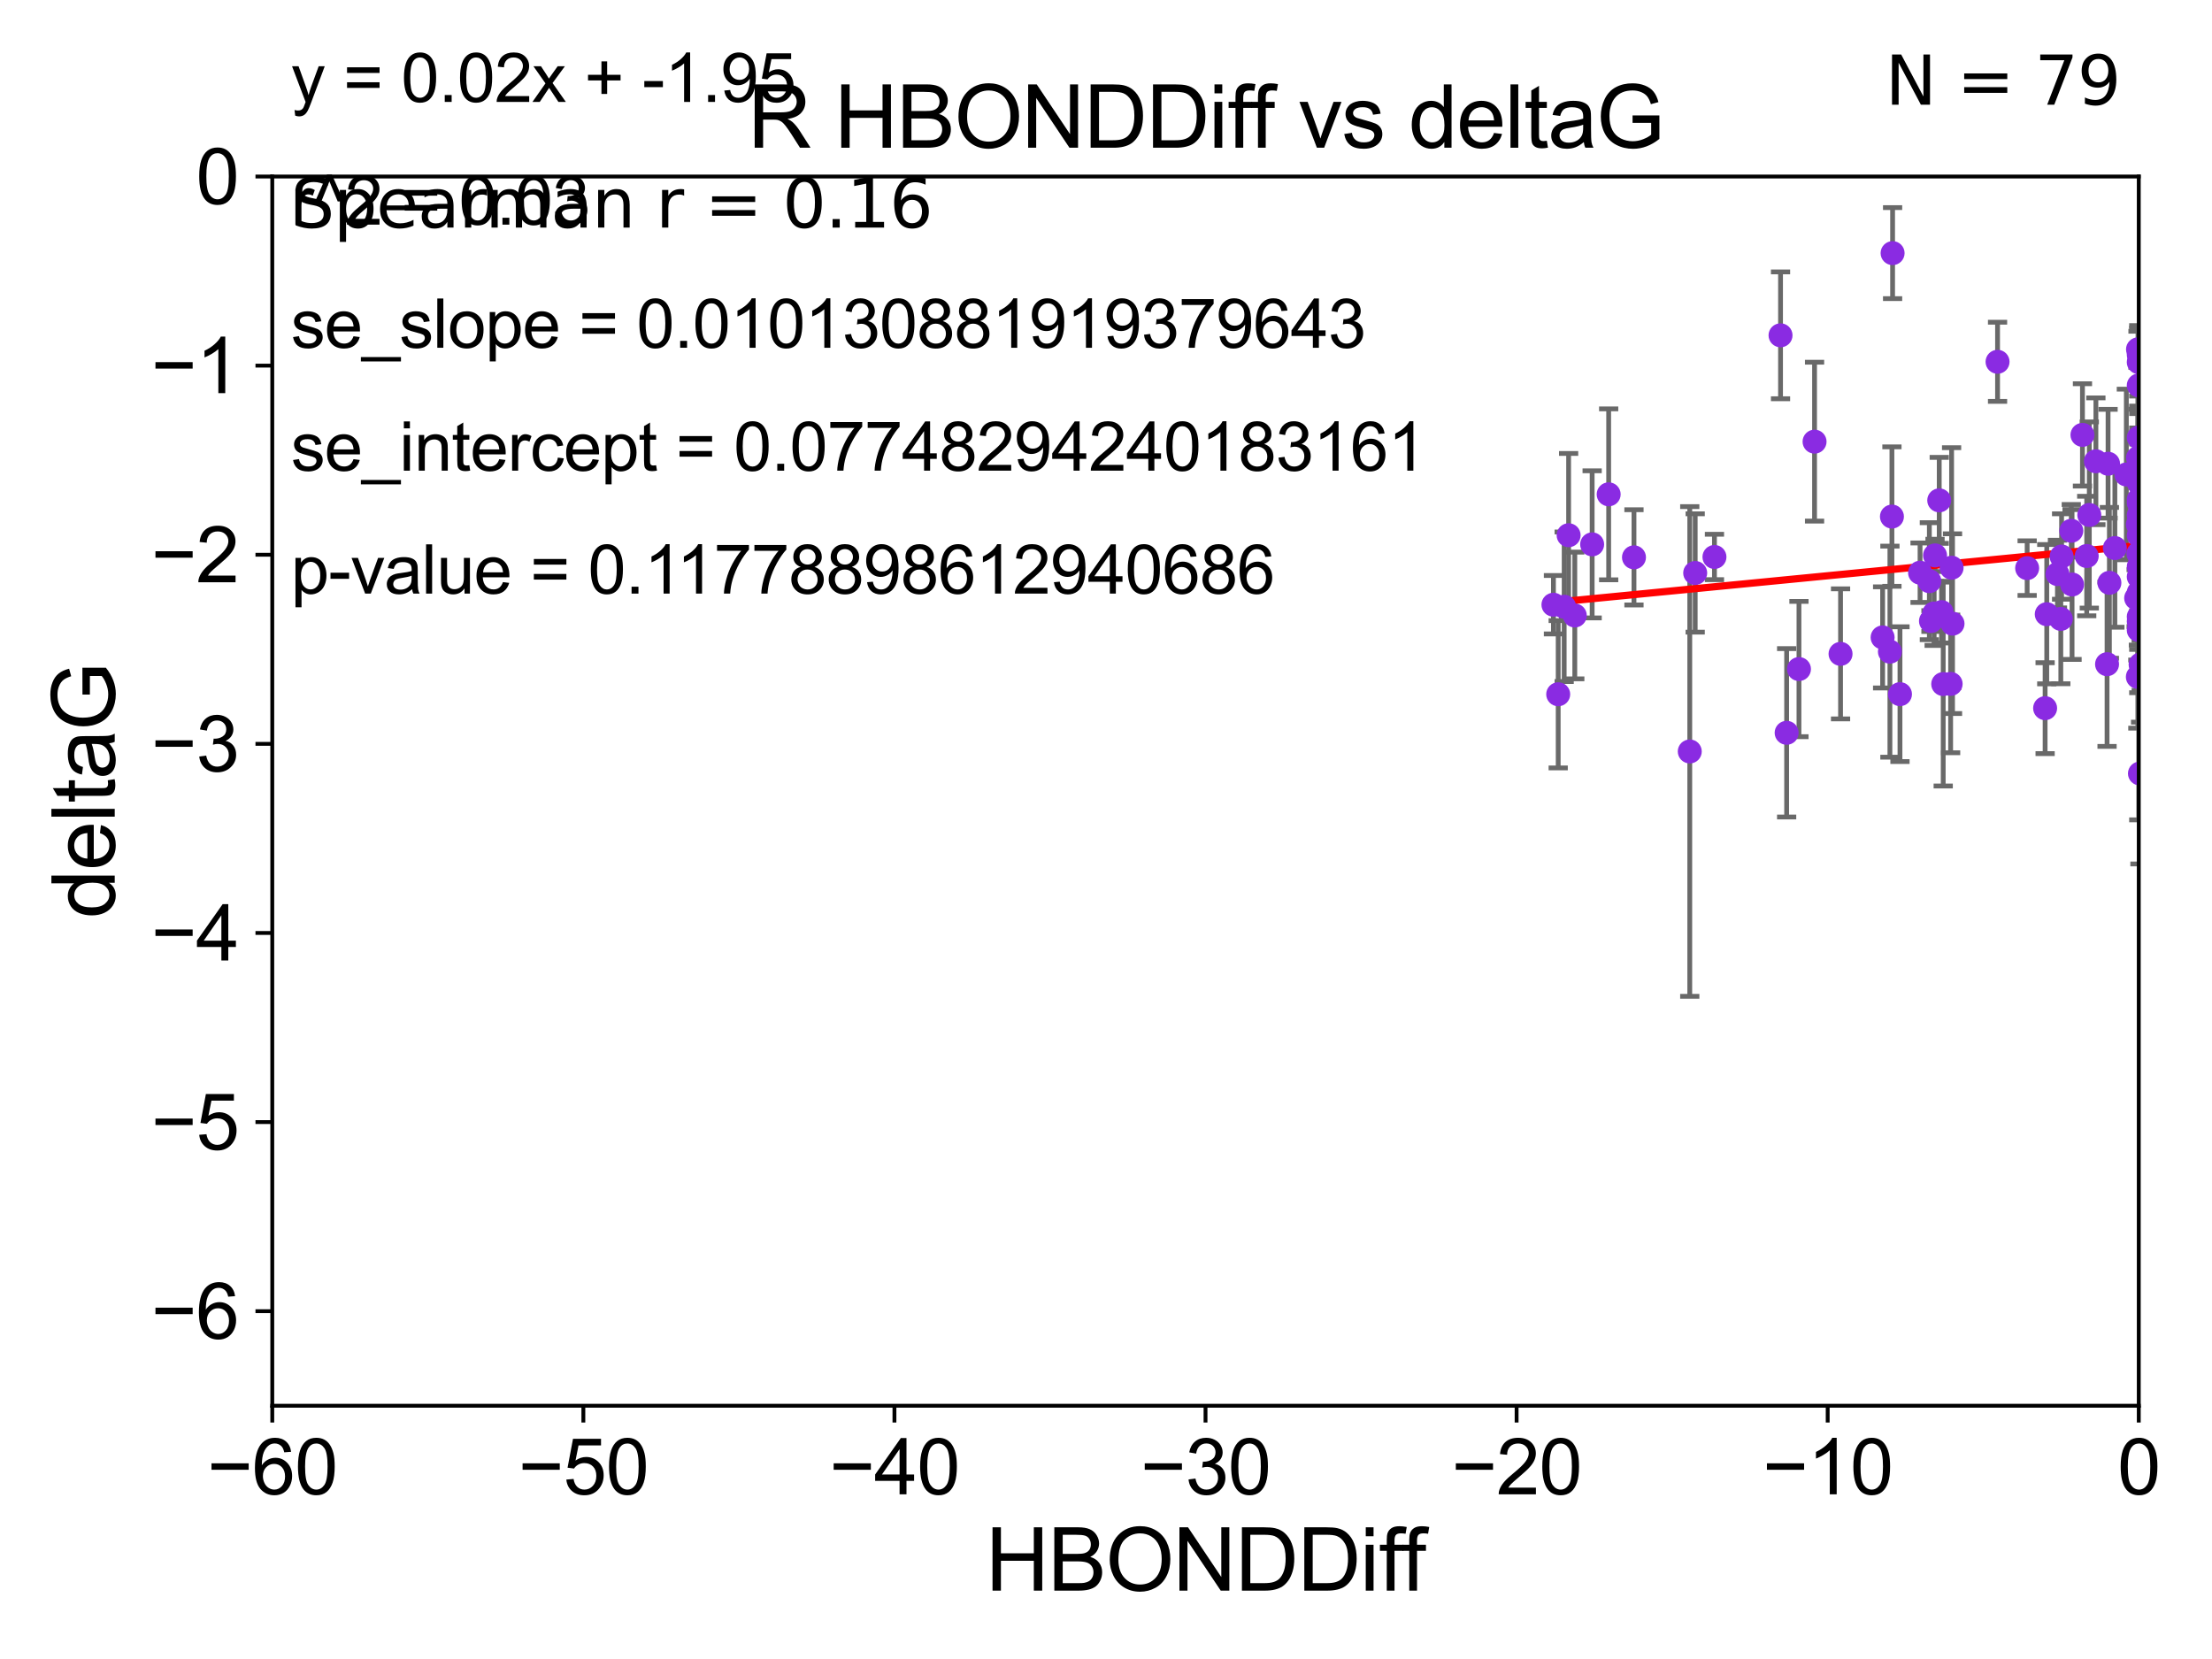 <?xml version="1.0" encoding="utf-8" standalone="no"?>
<!DOCTYPE svg PUBLIC "-//W3C//DTD SVG 1.1//EN"
  "http://www.w3.org/Graphics/SVG/1.1/DTD/svg11.dtd">
<svg xmlns:xlink="http://www.w3.org/1999/xlink" width="460.8pt" height="345.6pt" viewBox="0 0 460.8 345.6" xmlns="http://www.w3.org/2000/svg" version="1.1">
 <defs>
  <style type="text/css">*{stroke-linejoin: round; stroke-linecap: butt}</style>
 </defs>
 <g id="figure_1">
  <g id="patch_1">
   <path d="M 0 345.6 
L 460.8 345.6 
L 460.8 0 
L 0 0 
z
" style="fill: #ffffff"/>
  </g>
  <g id="axes_1">
   <g id="patch_2">
    <path d="M 56.72 292.84 
L 445.545 292.84 
L 445.545 36.775 
L 56.72 36.775 
z
" style="fill: #ffffff"/>
   </g>
   <g id="PathCollection_1">
    <defs>
     <path id="m7a710de4b5" d="M 0 1.118 
C 0.297 1.118 0.581 1 0.791 0.791 
C 1 0.581 1.118 0.297 1.118 0 
C 1.118 -0.297 1 -0.581 0.791 -0.791 
C 0.581 -1 0.297 -1.118 0 -1.118 
C -0.297 -1.118 -0.581 -1 -0.791 -0.791 
C -1 -0.581 -1.118 -0.297 -1.118 0 
C -1.118 0.297 -1 0.581 -0.791 0.791 
C -0.581 1 -0.297 1.118 0 1.118 
z
" style="stroke: #8a2be2"/>
    </defs>
    <g clip-path="url(#p7e51e5cc02)">
     <use xlink:href="#m7a710de4b5" x="323.611" y="125.975" style="fill: #8a2be2; stroke: #8a2be2"/>
     <use xlink:href="#m7a710de4b5" x="372.19" y="152.655" style="fill: #8a2be2; stroke: #8a2be2"/>
     <use xlink:href="#m7a710de4b5" x="325.846" y="126.398" style="fill: #8a2be2; stroke: #8a2be2"/>
     <use xlink:href="#m7a710de4b5" x="445.545" y="128.471" style="fill: #8a2be2; stroke: #8a2be2"/>
     <use xlink:href="#m7a710de4b5" x="326.772" y="111.497" style="fill: #8a2be2; stroke: #8a2be2"/>
     <use xlink:href="#m7a710de4b5" x="445.545" y="100.602" style="fill: #8a2be2; stroke: #8a2be2"/>
     <use xlink:href="#m7a710de4b5" x="394.262" y="52.73" style="fill: #8a2be2; stroke: #8a2be2"/>
     <use xlink:href="#m7a710de4b5" x="331.673" y="113.401" style="fill: #8a2be2; stroke: #8a2be2"/>
     <use xlink:href="#m7a710de4b5" x="422.293" y="118.351" style="fill: #8a2be2; stroke: #8a2be2"/>
     <use xlink:href="#m7a710de4b5" x="431.647" y="121.763" style="fill: #8a2be2; stroke: #8a2be2"/>
     <use xlink:href="#m7a710de4b5" x="328.057" y="128.219" style="fill: #8a2be2; stroke: #8a2be2"/>
     <use xlink:href="#m7a710de4b5" x="406.553" y="118.266" style="fill: #8a2be2; stroke: #8a2be2"/>
     <use xlink:href="#m7a710de4b5" x="357.153" y="116.025" style="fill: #8a2be2; stroke: #8a2be2"/>
     <use xlink:href="#m7a710de4b5" x="439.426" y="121.412" style="fill: #8a2be2; stroke: #8a2be2"/>
     <use xlink:href="#m7a710de4b5" x="393.704" y="135.753" style="fill: #8a2be2; stroke: #8a2be2"/>
     <use xlink:href="#m7a710de4b5" x="445.545" y="123.415" style="fill: #8a2be2; stroke: #8a2be2"/>
     <use xlink:href="#m7a710de4b5" x="374.757" y="139.374" style="fill: #8a2be2; stroke: #8a2be2"/>
     <use xlink:href="#m7a710de4b5" x="445.545" y="104.75" style="fill: #8a2be2; stroke: #8a2be2"/>
     <use xlink:href="#m7a710de4b5" x="403.979" y="104.236" style="fill: #8a2be2; stroke: #8a2be2"/>
     <use xlink:href="#m7a710de4b5" x="340.387" y="116.104" style="fill: #8a2be2; stroke: #8a2be2"/>
     <use xlink:href="#m7a710de4b5" x="445.79" y="161.133" style="fill: #8a2be2; stroke: #8a2be2"/>
     <use xlink:href="#m7a710de4b5" x="402.921" y="127.795" style="fill: #8a2be2; stroke: #8a2be2"/>
     <use xlink:href="#m7a710de4b5" x="448.413" y="135.821" style="fill: #8a2be2; stroke: #8a2be2"/>
     <use xlink:href="#m7a710de4b5" x="445.001" y="124.599" style="fill: #8a2be2; stroke: #8a2be2"/>
     <use xlink:href="#m7a710de4b5" x="445.545" y="118.056" style="fill: #8a2be2; stroke: #8a2be2"/>
     <use xlink:href="#m7a710de4b5" x="429.306" y="128.924" style="fill: #8a2be2; stroke: #8a2be2"/>
     <use xlink:href="#m7a710de4b5" x="404.807" y="142.501" style="fill: #8a2be2; stroke: #8a2be2"/>
     <use xlink:href="#m7a710de4b5" x="378.006" y="92.003" style="fill: #8a2be2; stroke: #8a2be2"/>
     <use xlink:href="#m7a710de4b5" x="442.957" y="98.84" style="fill: #8a2be2; stroke: #8a2be2"/>
     <use xlink:href="#m7a710de4b5" x="324.602" y="144.628" style="fill: #8a2be2; stroke: #8a2be2"/>
     <use xlink:href="#m7a710de4b5" x="352.009" y="156.543" style="fill: #8a2be2; stroke: #8a2be2"/>
     <use xlink:href="#m7a710de4b5" x="445.386" y="95.384" style="fill: #8a2be2; stroke: #8a2be2"/>
     <use xlink:href="#m7a710de4b5" x="383.42" y="136.213" style="fill: #8a2be2; stroke: #8a2be2"/>
     <use xlink:href="#m7a710de4b5" x="399.984" y="119.305" style="fill: #8a2be2; stroke: #8a2be2"/>
     <use xlink:href="#m7a710de4b5" x="406.353" y="142.471" style="fill: #8a2be2; stroke: #8a2be2"/>
     <use xlink:href="#m7a710de4b5" x="445.545" y="75.449" style="fill: #8a2be2; stroke: #8a2be2"/>
     <use xlink:href="#m7a710de4b5" x="394.124" y="107.61" style="fill: #8a2be2; stroke: #8a2be2"/>
     <use xlink:href="#m7a710de4b5" x="429.468" y="115.93" style="fill: #8a2be2; stroke: #8a2be2"/>
     <use xlink:href="#m7a710de4b5" x="446.056" y="138.61" style="fill: #8a2be2; stroke: #8a2be2"/>
     <use xlink:href="#m7a710de4b5" x="462.317" y="109.33" style="fill: #8a2be2; stroke: #8a2be2"/>
     <use xlink:href="#m7a710de4b5" x="403.105" y="115.7" style="fill: #8a2be2; stroke: #8a2be2"/>
     <use xlink:href="#m7a710de4b5" x="426.377" y="127.947" style="fill: #8a2be2; stroke: #8a2be2"/>
     <use xlink:href="#m7a710de4b5" x="402.256" y="129.378" style="fill: #8a2be2; stroke: #8a2be2"/>
     <use xlink:href="#m7a710de4b5" x="370.918" y="69.854" style="fill: #8a2be2; stroke: #8a2be2"/>
     <use xlink:href="#m7a710de4b5" x="395.8" y="144.606" style="fill: #8a2be2; stroke: #8a2be2"/>
     <use xlink:href="#m7a710de4b5" x="392.184" y="132.782" style="fill: #8a2be2; stroke: #8a2be2"/>
     <use xlink:href="#m7a710de4b5" x="433.815" y="90.596" style="fill: #8a2be2; stroke: #8a2be2"/>
     <use xlink:href="#m7a710de4b5" x="445.926" y="138.415" style="fill: #8a2be2; stroke: #8a2be2"/>
     <use xlink:href="#m7a710de4b5" x="445.465" y="115.326" style="fill: #8a2be2; stroke: #8a2be2"/>
     <use xlink:href="#m7a710de4b5" x="428.605" y="119.589" style="fill: #8a2be2; stroke: #8a2be2"/>
     <use xlink:href="#m7a710de4b5" x="401.921" y="121.069" style="fill: #8a2be2; stroke: #8a2be2"/>
     <use xlink:href="#m7a710de4b5" x="440.565" y="114.174" style="fill: #8a2be2; stroke: #8a2be2"/>
     <use xlink:href="#m7a710de4b5" x="445.545" y="129.44" style="fill: #8a2be2; stroke: #8a2be2"/>
     <use xlink:href="#m7a710de4b5" x="445.545" y="80.289" style="fill: #8a2be2; stroke: #8a2be2"/>
     <use xlink:href="#m7a710de4b5" x="426.035" y="147.524" style="fill: #8a2be2; stroke: #8a2be2"/>
     <use xlink:href="#m7a710de4b5" x="445.545" y="107.309" style="fill: #8a2be2; stroke: #8a2be2"/>
     <use xlink:href="#m7a710de4b5" x="406.746" y="129.922" style="fill: #8a2be2; stroke: #8a2be2"/>
     <use xlink:href="#m7a710de4b5" x="438.938" y="138.365" style="fill: #8a2be2; stroke: #8a2be2"/>
     <use xlink:href="#m7a710de4b5" x="445.545" y="98.796" style="fill: #8a2be2; stroke: #8a2be2"/>
     <use xlink:href="#m7a710de4b5" x="445.354" y="109.248" style="fill: #8a2be2; stroke: #8a2be2"/>
     <use xlink:href="#m7a710de4b5" x="445.386" y="72.771" style="fill: #8a2be2; stroke: #8a2be2"/>
     <use xlink:href="#m7a710de4b5" x="353.14" y="119.359" style="fill: #8a2be2; stroke: #8a2be2"/>
     <use xlink:href="#m7a710de4b5" x="435.239" y="107.279" style="fill: #8a2be2; stroke: #8a2be2"/>
     <use xlink:href="#m7a710de4b5" x="445.545" y="73.879" style="fill: #8a2be2; stroke: #8a2be2"/>
     <use xlink:href="#m7a710de4b5" x="431.487" y="110.57" style="fill: #8a2be2; stroke: #8a2be2"/>
     <use xlink:href="#m7a710de4b5" x="439.149" y="96.604" style="fill: #8a2be2; stroke: #8a2be2"/>
     <use xlink:href="#m7a710de4b5" x="434.701" y="115.83" style="fill: #8a2be2; stroke: #8a2be2"/>
     <use xlink:href="#m7a710de4b5" x="404.464" y="127.515" style="fill: #8a2be2; stroke: #8a2be2"/>
     <use xlink:href="#m7a710de4b5" x="335.115" y="102.978" style="fill: #8a2be2; stroke: #8a2be2"/>
     <use xlink:href="#m7a710de4b5" x="445.545" y="111.535" style="fill: #8a2be2; stroke: #8a2be2"/>
     <use xlink:href="#m7a710de4b5" x="445.545" y="120.149" style="fill: #8a2be2; stroke: #8a2be2"/>
     <use xlink:href="#m7a710de4b5" x="436.613" y="96.091" style="fill: #8a2be2; stroke: #8a2be2"/>
     <use xlink:href="#m7a710de4b5" x="416.127" y="75.367" style="fill: #8a2be2; stroke: #8a2be2"/>
     <use xlink:href="#m7a710de4b5" x="445.545" y="91.155" style="fill: #8a2be2; stroke: #8a2be2"/>
     <use xlink:href="#m7a710de4b5" x="445.545" y="131.262" style="fill: #8a2be2; stroke: #8a2be2"/>
     <use xlink:href="#m7a710de4b5" x="445.354" y="141.006" style="fill: #8a2be2; stroke: #8a2be2"/>
     <use xlink:href="#m7a710de4b5" x="445.98" y="129.925" style="fill: #8a2be2; stroke: #8a2be2"/>
     <use xlink:href="#m7a710de4b5" x="445.545" y="104.057" style="fill: #8a2be2; stroke: #8a2be2"/>
     <use xlink:href="#m7a710de4b5" x="445.545" y="100.104" style="fill: #8a2be2; stroke: #8a2be2"/>
    </g>
   </g>
   <g id="matplotlib.axis_1">
    <g id="xtick_1">
     <g id="line2d_1">
      <defs>
       <path id="m7eced40840" d="M 0 0 
L 0 3.5 
" style="stroke: #000000; stroke-width: 0.8"/>
      </defs>
      <g>
       <use xlink:href="#m7eced40840" x="56.72" y="292.84" style="stroke: #000000; stroke-width: 0.8"/>
      </g>
     </g>
     <g id="text_1">
      <!-- −60 -->
      <g transform="translate(43.15 311.293)scale(0.16 -0.16)">
       <defs>
        <path id="ArialMT-2212" d="M 3381 1997 
L 356 1997 
L 356 2522 
L 3381 2522 
L 3381 1997 
z
" transform="scale(0.016)"/>
        <path id="ArialMT-36" d="M 3184 3459 
L 2625 3416 
Q 2550 3747 2413 3897 
Q 2184 4138 1850 4138 
Q 1581 4138 1378 3988 
Q 1113 3794 959 3422 
Q 806 3050 800 2363 
Q 1003 2672 1297 2822 
Q 1591 2972 1913 2972 
Q 2475 2972 2870 2558 
Q 3266 2144 3266 1488 
Q 3266 1056 3080 686 
Q 2894 316 2569 119 
Q 2244 -78 1831 -78 
Q 1128 -78 684 439 
Q 241 956 241 2144 
Q 241 3472 731 4075 
Q 1159 4600 1884 4600 
Q 2425 4600 2770 4297 
Q 3116 3994 3184 3459 
z
M 888 1484 
Q 888 1194 1011 928 
Q 1134 663 1356 523 
Q 1578 384 1822 384 
Q 2178 384 2434 671 
Q 2691 959 2691 1453 
Q 2691 1928 2437 2201 
Q 2184 2475 1800 2475 
Q 1419 2475 1153 2201 
Q 888 1928 888 1484 
z
" transform="scale(0.016)"/>
        <path id="ArialMT-30" d="M 266 2259 
Q 266 3072 433 3567 
Q 600 4063 929 4331 
Q 1259 4600 1759 4600 
Q 2128 4600 2406 4451 
Q 2684 4303 2865 4023 
Q 3047 3744 3150 3342 
Q 3253 2941 3253 2259 
Q 3253 1453 3087 958 
Q 2922 463 2592 192 
Q 2263 -78 1759 -78 
Q 1097 -78 719 397 
Q 266 969 266 2259 
z
M 844 2259 
Q 844 1131 1108 757 
Q 1372 384 1759 384 
Q 2147 384 2411 759 
Q 2675 1134 2675 2259 
Q 2675 3391 2411 3762 
Q 2147 4134 1753 4134 
Q 1366 4134 1134 3806 
Q 844 3388 844 2259 
z
" transform="scale(0.016)"/>
       </defs>
       <use xlink:href="#ArialMT-2212"/>
       <use xlink:href="#ArialMT-36" x="58.398"/>
       <use xlink:href="#ArialMT-30" x="114.014"/>
      </g>
     </g>
    </g>
    <g id="xtick_2">
     <g id="line2d_2">
      <g>
       <use xlink:href="#m7eced40840" x="121.524" y="292.84" style="stroke: #000000; stroke-width: 0.8"/>
      </g>
     </g>
     <g id="text_2">
      <!-- −50 -->
      <g transform="translate(107.954 311.293)scale(0.16 -0.16)">
       <defs>
        <path id="ArialMT-35" d="M 266 1200 
L 856 1250 
Q 922 819 1161 601 
Q 1400 384 1738 384 
Q 2144 384 2425 690 
Q 2706 997 2706 1503 
Q 2706 1984 2436 2262 
Q 2166 2541 1728 2541 
Q 1456 2541 1237 2417 
Q 1019 2294 894 2097 
L 366 2166 
L 809 4519 
L 3088 4519 
L 3088 3981 
L 1259 3981 
L 1013 2750 
Q 1425 3038 1878 3038 
Q 2478 3038 2890 2622 
Q 3303 2206 3303 1553 
Q 3303 931 2941 478 
Q 2500 -78 1738 -78 
Q 1113 -78 717 272 
Q 322 622 266 1200 
z
" transform="scale(0.016)"/>
       </defs>
       <use xlink:href="#ArialMT-2212"/>
       <use xlink:href="#ArialMT-35" x="58.398"/>
       <use xlink:href="#ArialMT-30" x="114.014"/>
      </g>
     </g>
    </g>
    <g id="xtick_3">
     <g id="line2d_3">
      <g>
       <use xlink:href="#m7eced40840" x="186.328" y="292.84" style="stroke: #000000; stroke-width: 0.8"/>
      </g>
     </g>
     <g id="text_3">
      <!-- −40 -->
      <g transform="translate(172.758 311.293)scale(0.16 -0.16)">
       <defs>
        <path id="ArialMT-34" d="M 2069 0 
L 2069 1097 
L 81 1097 
L 81 1613 
L 2172 4581 
L 2631 4581 
L 2631 1613 
L 3250 1613 
L 3250 1097 
L 2631 1097 
L 2631 0 
L 2069 0 
z
M 2069 1613 
L 2069 3678 
L 634 1613 
L 2069 1613 
z
" transform="scale(0.016)"/>
       </defs>
       <use xlink:href="#ArialMT-2212"/>
       <use xlink:href="#ArialMT-34" x="58.398"/>
       <use xlink:href="#ArialMT-30" x="114.014"/>
      </g>
     </g>
    </g>
    <g id="xtick_4">
     <g id="line2d_4">
      <g>
       <use xlink:href="#m7eced40840" x="251.132" y="292.84" style="stroke: #000000; stroke-width: 0.8"/>
      </g>
     </g>
     <g id="text_4">
      <!-- −30 -->
      <g transform="translate(237.562 311.293)scale(0.16 -0.16)">
       <defs>
        <path id="ArialMT-33" d="M 269 1209 
L 831 1284 
Q 928 806 1161 595 
Q 1394 384 1728 384 
Q 2125 384 2398 659 
Q 2672 934 2672 1341 
Q 2672 1728 2419 1979 
Q 2166 2231 1775 2231 
Q 1616 2231 1378 2169 
L 1441 2663 
Q 1497 2656 1531 2656 
Q 1891 2656 2178 2843 
Q 2466 3031 2466 3422 
Q 2466 3731 2256 3934 
Q 2047 4138 1716 4138 
Q 1388 4138 1169 3931 
Q 950 3725 888 3313 
L 325 3413 
Q 428 3978 793 4289 
Q 1159 4600 1703 4600 
Q 2078 4600 2393 4439 
Q 2709 4278 2876 4000 
Q 3044 3722 3044 3409 
Q 3044 3113 2884 2869 
Q 2725 2625 2413 2481 
Q 2819 2388 3044 2092 
Q 3269 1797 3269 1353 
Q 3269 753 2831 336 
Q 2394 -81 1725 -81 
Q 1122 -81 723 278 
Q 325 638 269 1209 
z
" transform="scale(0.016)"/>
       </defs>
       <use xlink:href="#ArialMT-2212"/>
       <use xlink:href="#ArialMT-33" x="58.398"/>
       <use xlink:href="#ArialMT-30" x="114.014"/>
      </g>
     </g>
    </g>
    <g id="xtick_5">
     <g id="line2d_5">
      <g>
       <use xlink:href="#m7eced40840" x="315.937" y="292.84" style="stroke: #000000; stroke-width: 0.8"/>
      </g>
     </g>
     <g id="text_5">
      <!-- −20 -->
      <g transform="translate(302.367 311.293)scale(0.16 -0.16)">
       <defs>
        <path id="ArialMT-32" d="M 3222 541 
L 3222 0 
L 194 0 
Q 188 203 259 391 
Q 375 700 629 1000 
Q 884 1300 1366 1694 
Q 2113 2306 2375 2664 
Q 2638 3022 2638 3341 
Q 2638 3675 2398 3904 
Q 2159 4134 1775 4134 
Q 1369 4134 1125 3890 
Q 881 3647 878 3216 
L 300 3275 
Q 359 3922 746 4261 
Q 1134 4600 1788 4600 
Q 2447 4600 2831 4234 
Q 3216 3869 3216 3328 
Q 3216 3053 3103 2787 
Q 2991 2522 2730 2228 
Q 2469 1934 1863 1422 
Q 1356 997 1212 845 
Q 1069 694 975 541 
L 3222 541 
z
" transform="scale(0.016)"/>
       </defs>
       <use xlink:href="#ArialMT-2212"/>
       <use xlink:href="#ArialMT-32" x="58.398"/>
       <use xlink:href="#ArialMT-30" x="114.014"/>
      </g>
     </g>
    </g>
    <g id="xtick_6">
     <g id="line2d_6">
      <g>
       <use xlink:href="#m7eced40840" x="380.741" y="292.84" style="stroke: #000000; stroke-width: 0.8"/>
      </g>
     </g>
     <g id="text_6">
      <!-- −10 -->
      <g transform="translate(367.171 311.293)scale(0.16 -0.16)">
       <defs>
        <path id="ArialMT-31" d="M 2384 0 
L 1822 0 
L 1822 3584 
Q 1619 3391 1289 3197 
Q 959 3003 697 2906 
L 697 3450 
Q 1169 3672 1522 3987 
Q 1875 4303 2022 4600 
L 2384 4600 
L 2384 0 
z
" transform="scale(0.016)"/>
       </defs>
       <use xlink:href="#ArialMT-2212"/>
       <use xlink:href="#ArialMT-31" x="58.398"/>
       <use xlink:href="#ArialMT-30" x="114.014"/>
      </g>
     </g>
    </g>
    <g id="xtick_7">
     <g id="line2d_7">
      <g>
       <use xlink:href="#m7eced40840" x="445.545" y="292.84" style="stroke: #000000; stroke-width: 0.8"/>
      </g>
     </g>
     <g id="text_7">
      <!-- 0 -->
      <g transform="translate(441.096 311.293)scale(0.16 -0.16)">
       <use xlink:href="#ArialMT-30"/>
      </g>
     </g>
    </g>
    <g id="text_8">
     <!-- HBONDDiff -->
     <g transform="translate(205.287 331.357)scale(0.18 -0.18)">
      <defs>
       <path id="ArialMT-48" d="M 513 0 
L 513 4581 
L 1119 4581 
L 1119 2700 
L 3500 2700 
L 3500 4581 
L 4106 4581 
L 4106 0 
L 3500 0 
L 3500 2159 
L 1119 2159 
L 1119 0 
L 513 0 
z
" transform="scale(0.016)"/>
       <path id="ArialMT-42" d="M 469 0 
L 469 4581 
L 2188 4581 
Q 2713 4581 3030 4442 
Q 3347 4303 3526 4014 
Q 3706 3725 3706 3409 
Q 3706 3116 3547 2856 
Q 3388 2597 3066 2438 
Q 3481 2316 3704 2022 
Q 3928 1728 3928 1328 
Q 3928 1006 3792 729 
Q 3656 453 3456 303 
Q 3256 153 2954 76 
Q 2653 0 2216 0 
L 469 0 
z
M 1075 2656 
L 2066 2656 
Q 2469 2656 2644 2709 
Q 2875 2778 2992 2937 
Q 3109 3097 3109 3338 
Q 3109 3566 3000 3739 
Q 2891 3913 2687 3977 
Q 2484 4041 1991 4041 
L 1075 4041 
L 1075 2656 
z
M 1075 541 
L 2216 541 
Q 2509 541 2628 563 
Q 2838 600 2978 687 
Q 3119 775 3209 942 
Q 3300 1109 3300 1328 
Q 3300 1584 3169 1773 
Q 3038 1963 2805 2039 
Q 2572 2116 2134 2116 
L 1075 2116 
L 1075 541 
z
" transform="scale(0.016)"/>
       <path id="ArialMT-4f" d="M 309 2231 
Q 309 3372 921 4017 
Q 1534 4663 2503 4663 
Q 3138 4663 3647 4359 
Q 4156 4056 4423 3514 
Q 4691 2972 4691 2284 
Q 4691 1588 4409 1038 
Q 4128 488 3612 205 
Q 3097 -78 2500 -78 
Q 1853 -78 1343 234 
Q 834 547 571 1087 
Q 309 1628 309 2231 
z
M 934 2222 
Q 934 1394 1379 917 
Q 1825 441 2497 441 
Q 3181 441 3623 922 
Q 4066 1403 4066 2288 
Q 4066 2847 3877 3264 
Q 3688 3681 3323 3911 
Q 2959 4141 2506 4141 
Q 1863 4141 1398 3698 
Q 934 3256 934 2222 
z
" transform="scale(0.016)"/>
       <path id="ArialMT-4e" d="M 488 0 
L 488 4581 
L 1109 4581 
L 3516 984 
L 3516 4581 
L 4097 4581 
L 4097 0 
L 3475 0 
L 1069 3600 
L 1069 0 
L 488 0 
z
" transform="scale(0.016)"/>
       <path id="ArialMT-44" d="M 494 0 
L 494 4581 
L 2072 4581 
Q 2606 4581 2888 4516 
Q 3281 4425 3559 4188 
Q 3922 3881 4101 3404 
Q 4281 2928 4281 2316 
Q 4281 1794 4159 1391 
Q 4038 988 3847 723 
Q 3656 459 3429 307 
Q 3203 156 2883 78 
Q 2563 0 2147 0 
L 494 0 
z
M 1100 541 
L 2078 541 
Q 2531 541 2789 625 
Q 3047 709 3200 863 
Q 3416 1078 3536 1442 
Q 3656 1806 3656 2325 
Q 3656 3044 3420 3430 
Q 3184 3816 2847 3947 
Q 2603 4041 2063 4041 
L 1100 4041 
L 1100 541 
z
" transform="scale(0.016)"/>
       <path id="ArialMT-69" d="M 425 3934 
L 425 4581 
L 988 4581 
L 988 3934 
L 425 3934 
z
M 425 0 
L 425 3319 
L 988 3319 
L 988 0 
L 425 0 
z
" transform="scale(0.016)"/>
       <path id="ArialMT-66" d="M 556 0 
L 556 2881 
L 59 2881 
L 59 3319 
L 556 3319 
L 556 3672 
Q 556 4006 616 4169 
Q 697 4388 901 4523 
Q 1106 4659 1475 4659 
Q 1713 4659 2000 4603 
L 1916 4113 
Q 1741 4144 1584 4144 
Q 1328 4144 1222 4034 
Q 1116 3925 1116 3625 
L 1116 3319 
L 1763 3319 
L 1763 2881 
L 1116 2881 
L 1116 0 
L 556 0 
z
" transform="scale(0.016)"/>
      </defs>
      <use xlink:href="#ArialMT-48"/>
      <use xlink:href="#ArialMT-42" x="72.217"/>
      <use xlink:href="#ArialMT-4f" x="138.916"/>
      <use xlink:href="#ArialMT-4e" x="216.699"/>
      <use xlink:href="#ArialMT-44" x="288.916"/>
      <use xlink:href="#ArialMT-44" x="361.133"/>
      <use xlink:href="#ArialMT-69" x="433.35"/>
      <use xlink:href="#ArialMT-66" x="455.566"/>
      <use xlink:href="#ArialMT-66" x="481.6"/>
     </g>
    </g>
   </g>
   <g id="matplotlib.axis_2">
    <g id="ytick_1">
     <g id="line2d_8">
      <defs>
       <path id="mcee149faa1" d="M 0 0 
L -3.5 0 
" style="stroke: #000000; stroke-width: 0.8"/>
      </defs>
      <g>
       <use xlink:href="#mcee149faa1" x="56.72" y="273.143" style="stroke: #000000; stroke-width: 0.8"/>
      </g>
     </g>
     <g id="text_9">
      <!-- −6 -->
      <g transform="translate(31.477 278.869)scale(0.16 -0.16)">
       <use xlink:href="#ArialMT-2212"/>
       <use xlink:href="#ArialMT-36" x="58.398"/>
      </g>
     </g>
    </g>
    <g id="ytick_2">
     <g id="line2d_9">
      <g>
       <use xlink:href="#mcee149faa1" x="56.72" y="233.748" style="stroke: #000000; stroke-width: 0.8"/>
      </g>
     </g>
     <g id="text_10">
      <!-- −5 -->
      <g transform="translate(31.477 239.474)scale(0.16 -0.16)">
       <use xlink:href="#ArialMT-2212"/>
       <use xlink:href="#ArialMT-35" x="58.398"/>
      </g>
     </g>
    </g>
    <g id="ytick_3">
     <g id="line2d_10">
      <g>
       <use xlink:href="#mcee149faa1" x="56.72" y="194.353" style="stroke: #000000; stroke-width: 0.8"/>
      </g>
     </g>
     <g id="text_11">
      <!-- −4 -->
      <g transform="translate(31.477 200.08)scale(0.16 -0.16)">
       <use xlink:href="#ArialMT-2212"/>
       <use xlink:href="#ArialMT-34" x="58.398"/>
      </g>
     </g>
    </g>
    <g id="ytick_4">
     <g id="line2d_11">
      <g>
       <use xlink:href="#mcee149faa1" x="56.72" y="154.959" style="stroke: #000000; stroke-width: 0.8"/>
      </g>
     </g>
     <g id="text_12">
      <!-- −3 -->
      <g transform="translate(31.477 160.685)scale(0.16 -0.16)">
       <use xlink:href="#ArialMT-2212"/>
       <use xlink:href="#ArialMT-33" x="58.398"/>
      </g>
     </g>
    </g>
    <g id="ytick_5">
     <g id="line2d_12">
      <g>
       <use xlink:href="#mcee149faa1" x="56.72" y="115.564" style="stroke: #000000; stroke-width: 0.8"/>
      </g>
     </g>
     <g id="text_13">
      <!-- −2 -->
      <g transform="translate(31.477 121.29)scale(0.16 -0.16)">
       <use xlink:href="#ArialMT-2212"/>
       <use xlink:href="#ArialMT-32" x="58.398"/>
      </g>
     </g>
    </g>
    <g id="ytick_6">
     <g id="line2d_13">
      <g>
       <use xlink:href="#mcee149faa1" x="56.72" y="76.17" style="stroke: #000000; stroke-width: 0.8"/>
      </g>
     </g>
     <g id="text_14">
      <!-- −1 -->
      <g transform="translate(31.477 81.896)scale(0.16 -0.16)">
       <use xlink:href="#ArialMT-2212"/>
       <use xlink:href="#ArialMT-31" x="58.398"/>
      </g>
     </g>
    </g>
    <g id="ytick_7">
     <g id="line2d_14">
      <g>
       <use xlink:href="#mcee149faa1" x="56.72" y="36.775" style="stroke: #000000; stroke-width: 0.8"/>
      </g>
     </g>
     <g id="text_15">
      <!-- 0 -->
      <g transform="translate(40.822 42.501)scale(0.16 -0.16)">
       <use xlink:href="#ArialMT-30"/>
      </g>
     </g>
    </g>
    <g id="text_16">
     <!-- deltaG -->
     <g transform="translate(23.9 191.322)rotate(-90)scale(0.18 -0.18)">
      <defs>
       <path id="ArialMT-64" d="M 2575 0 
L 2575 419 
Q 2259 -75 1647 -75 
Q 1250 -75 917 144 
Q 584 363 401 755 
Q 219 1147 219 1656 
Q 219 2153 384 2558 
Q 550 2963 881 3178 
Q 1213 3394 1622 3394 
Q 1922 3394 2156 3267 
Q 2391 3141 2538 2938 
L 2538 4581 
L 3097 4581 
L 3097 0 
L 2575 0 
z
M 797 1656 
Q 797 1019 1065 703 
Q 1334 388 1700 388 
Q 2069 388 2326 689 
Q 2584 991 2584 1609 
Q 2584 2291 2321 2609 
Q 2059 2928 1675 2928 
Q 1300 2928 1048 2622 
Q 797 2316 797 1656 
z
" transform="scale(0.016)"/>
       <path id="ArialMT-65" d="M 2694 1069 
L 3275 997 
Q 3138 488 2766 206 
Q 2394 -75 1816 -75 
Q 1088 -75 661 373 
Q 234 822 234 1631 
Q 234 2469 665 2931 
Q 1097 3394 1784 3394 
Q 2450 3394 2872 2941 
Q 3294 2488 3294 1666 
Q 3294 1616 3291 1516 
L 816 1516 
Q 847 969 1125 678 
Q 1403 388 1819 388 
Q 2128 388 2347 550 
Q 2566 713 2694 1069 
z
M 847 1978 
L 2700 1978 
Q 2663 2397 2488 2606 
Q 2219 2931 1791 2931 
Q 1403 2931 1139 2672 
Q 875 2413 847 1978 
z
" transform="scale(0.016)"/>
       <path id="ArialMT-6c" d="M 409 0 
L 409 4581 
L 972 4581 
L 972 0 
L 409 0 
z
" transform="scale(0.016)"/>
       <path id="ArialMT-74" d="M 1650 503 
L 1731 6 
Q 1494 -44 1306 -44 
Q 1000 -44 831 53 
Q 663 150 594 308 
Q 525 466 525 972 
L 525 2881 
L 113 2881 
L 113 3319 
L 525 3319 
L 525 4141 
L 1084 4478 
L 1084 3319 
L 1650 3319 
L 1650 2881 
L 1084 2881 
L 1084 941 
Q 1084 700 1114 631 
Q 1144 563 1211 522 
Q 1278 481 1403 481 
Q 1497 481 1650 503 
z
" transform="scale(0.016)"/>
       <path id="ArialMT-61" d="M 2588 409 
Q 2275 144 1986 34 
Q 1697 -75 1366 -75 
Q 819 -75 525 192 
Q 231 459 231 875 
Q 231 1119 342 1320 
Q 453 1522 633 1644 
Q 813 1766 1038 1828 
Q 1203 1872 1538 1913 
Q 2219 1994 2541 2106 
Q 2544 2222 2544 2253 
Q 2544 2597 2384 2738 
Q 2169 2928 1744 2928 
Q 1347 2928 1158 2789 
Q 969 2650 878 2297 
L 328 2372 
Q 403 2725 575 2942 
Q 747 3159 1072 3276 
Q 1397 3394 1825 3394 
Q 2250 3394 2515 3294 
Q 2781 3194 2906 3042 
Q 3031 2891 3081 2659 
Q 3109 2516 3109 2141 
L 3109 1391 
Q 3109 606 3145 398 
Q 3181 191 3288 0 
L 2700 0 
Q 2613 175 2588 409 
z
M 2541 1666 
Q 2234 1541 1622 1453 
Q 1275 1403 1131 1340 
Q 988 1278 909 1158 
Q 831 1038 831 891 
Q 831 666 1001 516 
Q 1172 366 1500 366 
Q 1825 366 2078 508 
Q 2331 650 2450 897 
Q 2541 1088 2541 1459 
L 2541 1666 
z
" transform="scale(0.016)"/>
       <path id="ArialMT-47" d="M 2638 1797 
L 2638 2334 
L 4578 2338 
L 4578 638 
Q 4131 281 3656 101 
Q 3181 -78 2681 -78 
Q 2006 -78 1454 211 
Q 903 500 622 1047 
Q 341 1594 341 2269 
Q 341 2938 620 3517 
Q 900 4097 1425 4378 
Q 1950 4659 2634 4659 
Q 3131 4659 3532 4498 
Q 3934 4338 4162 4050 
Q 4391 3763 4509 3300 
L 3963 3150 
Q 3859 3500 3706 3700 
Q 3553 3900 3268 4020 
Q 2984 4141 2638 4141 
Q 2222 4141 1919 4014 
Q 1616 3888 1430 3681 
Q 1244 3475 1141 3228 
Q 966 2803 966 2306 
Q 966 1694 1177 1281 
Q 1388 869 1791 669 
Q 2194 469 2647 469 
Q 3041 469 3416 620 
Q 3791 772 3984 944 
L 3984 1797 
L 2638 1797 
z
" transform="scale(0.016)"/>
      </defs>
      <use xlink:href="#ArialMT-64"/>
      <use xlink:href="#ArialMT-65" x="55.615"/>
      <use xlink:href="#ArialMT-6c" x="111.23"/>
      <use xlink:href="#ArialMT-74" x="133.447"/>
      <use xlink:href="#ArialMT-61" x="161.23"/>
      <use xlink:href="#ArialMT-47" x="216.846"/>
     </g>
    </g>
   </g>
   <g id="LineCollection_1">
    <path d="M 323.611 132.06 
L 323.611 119.889 
" clip-path="url(#p7e51e5cc02)" style="fill: none; stroke: #696969"/>
    <path d="M 372.19 170.192 
L 372.19 135.118 
" clip-path="url(#p7e51e5cc02)" style="fill: none; stroke: #696969"/>
    <path d="M 325.846 141.975 
L 325.846 110.82 
" clip-path="url(#p7e51e5cc02)" style="fill: none; stroke: #696969"/>
    <path d="M 445.545 170.789 
L 445.545 86.153 
" clip-path="url(#p7e51e5cc02)" style="fill: none; stroke: #696969"/>
    <path d="M 326.772 128.53 
L 326.772 94.464 
" clip-path="url(#p7e51e5cc02)" style="fill: none; stroke: #696969"/>
    <path d="M 445.545 108.703 
L 445.545 92.501 
" clip-path="url(#p7e51e5cc02)" style="fill: none; stroke: #696969"/>
    <path d="M 394.262 62.211 
L 394.262 43.25 
" clip-path="url(#p7e51e5cc02)" style="fill: none; stroke: #696969"/>
    <path d="M 331.673 128.721 
L 331.673 98.08 
" clip-path="url(#p7e51e5cc02)" style="fill: none; stroke: #696969"/>
    <path d="M 422.293 124.042 
L 422.293 112.66 
" clip-path="url(#p7e51e5cc02)" style="fill: none; stroke: #696969"/>
    <path d="M 431.647 137.369 
L 431.647 106.157 
" clip-path="url(#p7e51e5cc02)" style="fill: none; stroke: #696969"/>
    <path d="M 328.057 141.42 
L 328.057 115.017 
" clip-path="url(#p7e51e5cc02)" style="fill: none; stroke: #696969"/>
    <path d="M 406.553 143.271 
L 406.553 93.262 
" clip-path="url(#p7e51e5cc02)" style="fill: none; stroke: #696969"/>
    <path d="M 357.153 120.753 
L 357.153 111.297 
" clip-path="url(#p7e51e5cc02)" style="fill: none; stroke: #696969"/>
    <path d="M 439.426 137.116 
L 439.426 105.707 
" clip-path="url(#p7e51e5cc02)" style="fill: none; stroke: #696969"/>
    <path d="M 393.704 157.736 
L 393.704 113.769 
" clip-path="url(#p7e51e5cc02)" style="fill: none; stroke: #696969"/>
    <path d="M 445.545 138.289 
L 445.545 108.541 
" clip-path="url(#p7e51e5cc02)" style="fill: none; stroke: #696969"/>
    <path d="M 374.757 153.466 
L 374.757 125.283 
" clip-path="url(#p7e51e5cc02)" style="fill: none; stroke: #696969"/>
    <path d="M 445.545 107.858 
L 445.545 101.641 
" clip-path="url(#p7e51e5cc02)" style="fill: none; stroke: #696969"/>
    <path d="M 403.979 113.191 
L 403.979 95.281 
" clip-path="url(#p7e51e5cc02)" style="fill: none; stroke: #696969"/>
    <path d="M 340.387 126.024 
L 340.387 106.184 
" clip-path="url(#p7e51e5cc02)" style="fill: none; stroke: #696969"/>
    <path d="M 445.79 179.975 
L 445.79 142.292 
" clip-path="url(#p7e51e5cc02)" style="fill: none; stroke: #696969"/>
    <path d="M 402.921 134.455 
L 402.921 121.134 
" clip-path="url(#p7e51e5cc02)" style="fill: none; stroke: #696969"/>
    <path d="M 448.413 145.785 
L 448.413 125.857 
" clip-path="url(#p7e51e5cc02)" style="fill: none; stroke: #696969"/>
    <path d="M 445.001 130.516 
L 445.001 118.683 
" clip-path="url(#p7e51e5cc02)" style="fill: none; stroke: #696969"/>
    <path d="M 445.545 119.611 
L 445.545 116.502 
" clip-path="url(#p7e51e5cc02)" style="fill: none; stroke: #696969"/>
    <path d="M 429.306 142.44 
L 429.306 115.408 
" clip-path="url(#p7e51e5cc02)" style="fill: none; stroke: #696969"/>
    <path d="M 404.807 163.736 
L 404.807 121.267 
" clip-path="url(#p7e51e5cc02)" style="fill: none; stroke: #696969"/>
    <path d="M 378.006 108.553 
L 378.006 75.452 
" clip-path="url(#p7e51e5cc02)" style="fill: none; stroke: #696969"/>
    <path d="M 442.957 116.61 
L 442.957 81.07 
" clip-path="url(#p7e51e5cc02)" style="fill: none; stroke: #696969"/>
    <path d="M 324.602 159.969 
L 324.602 129.286 
" clip-path="url(#p7e51e5cc02)" style="fill: none; stroke: #696969"/>
    <path d="M 352.009 207.549 
L 352.009 105.537 
" clip-path="url(#p7e51e5cc02)" style="fill: none; stroke: #696969"/>
    <path d="M 445.386 105.512 
L 445.386 85.256 
" clip-path="url(#p7e51e5cc02)" style="fill: none; stroke: #696969"/>
    <path d="M 383.42 149.758 
L 383.42 122.668 
" clip-path="url(#p7e51e5cc02)" style="fill: none; stroke: #696969"/>
    <path d="M 399.984 125.499 
L 399.984 113.11 
" clip-path="url(#p7e51e5cc02)" style="fill: none; stroke: #696969"/>
    <path d="M 406.353 156.814 
L 406.353 128.128 
" clip-path="url(#p7e51e5cc02)" style="fill: none; stroke: #696969"/>
    <path d="M 445.545 82.51 
L 445.545 68.388 
" clip-path="url(#p7e51e5cc02)" style="fill: none; stroke: #696969"/>
    <path d="M 394.124 122.134 
L 394.124 93.085 
" clip-path="url(#p7e51e5cc02)" style="fill: none; stroke: #696969"/>
    <path d="M 429.468 124.826 
L 429.468 107.035 
" clip-path="url(#p7e51e5cc02)" style="fill: none; stroke: #696969"/>
    <path d="M 446.056 143.811 
L 446.056 133.41 
" clip-path="url(#p7e51e5cc02)" style="fill: none; stroke: #696969"/>
    <path clip-path="url(#p7e51e5cc02)" style="fill: none; stroke: #696969"/>
    <path d="M 403.105 119.063 
L 403.105 112.336 
" clip-path="url(#p7e51e5cc02)" style="fill: none; stroke: #696969"/>
    <path d="M 426.377 142.455 
L 426.377 113.438 
" clip-path="url(#p7e51e5cc02)" style="fill: none; stroke: #696969"/>
    <path d="M 402.256 131.544 
L 402.256 127.212 
" clip-path="url(#p7e51e5cc02)" style="fill: none; stroke: #696969"/>
    <path d="M 370.918 83.067 
L 370.918 56.641 
" clip-path="url(#p7e51e5cc02)" style="fill: none; stroke: #696969"/>
    <path d="M 395.8 158.641 
L 395.8 130.571 
" clip-path="url(#p7e51e5cc02)" style="fill: none; stroke: #696969"/>
    <path d="M 392.184 143.315 
L 392.184 122.25 
" clip-path="url(#p7e51e5cc02)" style="fill: none; stroke: #696969"/>
    <path d="M 433.815 101.254 
L 433.815 79.939 
" clip-path="url(#p7e51e5cc02)" style="fill: none; stroke: #696969"/>
    <path d="M 445.926 150.434 
L 445.926 126.395 
" clip-path="url(#p7e51e5cc02)" style="fill: none; stroke: #696969"/>
    <path d="M 445.465 134.381 
L 445.465 96.272 
" clip-path="url(#p7e51e5cc02)" style="fill: none; stroke: #696969"/>
    <path d="M 428.605 126.639 
L 428.605 112.539 
" clip-path="url(#p7e51e5cc02)" style="fill: none; stroke: #696969"/>
    <path d="M 401.921 133.256 
L 401.921 108.882 
" clip-path="url(#p7e51e5cc02)" style="fill: none; stroke: #696969"/>
    <path d="M 440.565 130.664 
L 440.565 97.684 
" clip-path="url(#p7e51e5cc02)" style="fill: none; stroke: #696969"/>
    <path d="M 445.545 144.308 
L 445.545 114.573 
" clip-path="url(#p7e51e5cc02)" style="fill: none; stroke: #696969"/>
    <path d="M 445.545 84.599 
L 445.545 75.979 
" clip-path="url(#p7e51e5cc02)" style="fill: none; stroke: #696969"/>
    <path d="M 426.035 156.991 
L 426.035 138.057 
" clip-path="url(#p7e51e5cc02)" style="fill: none; stroke: #696969"/>
    <path d="M 445.545 116.724 
L 445.545 97.893 
" clip-path="url(#p7e51e5cc02)" style="fill: none; stroke: #696969"/>
    <path d="M 406.746 148.639 
L 406.746 111.204 
" clip-path="url(#p7e51e5cc02)" style="fill: none; stroke: #696969"/>
    <path d="M 438.938 155.483 
L 438.938 121.246 
" clip-path="url(#p7e51e5cc02)" style="fill: none; stroke: #696969"/>
    <path d="M 445.545 100.383 
L 445.545 97.209 
" clip-path="url(#p7e51e5cc02)" style="fill: none; stroke: #696969"/>
    <path d="M 445.354 137.494 
L 445.354 81.003 
" clip-path="url(#p7e51e5cc02)" style="fill: none; stroke: #696969"/>
    <path d="M 445.386 76.537 
L 445.386 69.005 
" clip-path="url(#p7e51e5cc02)" style="fill: none; stroke: #696969"/>
    <path d="M 353.14 131.687 
L 353.14 107.032 
" clip-path="url(#p7e51e5cc02)" style="fill: none; stroke: #696969"/>
    <path d="M 435.239 126.672 
L 435.239 87.886 
" clip-path="url(#p7e51e5cc02)" style="fill: none; stroke: #696969"/>
    <path d="M 445.545 79.928 
L 445.545 67.829 
" clip-path="url(#p7e51e5cc02)" style="fill: none; stroke: #696969"/>
    <path d="M 431.487 116.042 
L 431.487 105.098 
" clip-path="url(#p7e51e5cc02)" style="fill: none; stroke: #696969"/>
    <path d="M 439.149 107.932 
L 439.149 85.276 
" clip-path="url(#p7e51e5cc02)" style="fill: none; stroke: #696969"/>
    <path d="M 434.701 128.279 
L 434.701 103.381 
" clip-path="url(#p7e51e5cc02)" style="fill: none; stroke: #696969"/>
    <path d="M 404.464 133.942 
L 404.464 121.089 
" clip-path="url(#p7e51e5cc02)" style="fill: none; stroke: #696969"/>
    <path d="M 335.115 120.784 
L 335.115 85.172 
" clip-path="url(#p7e51e5cc02)" style="fill: none; stroke: #696969"/>
    <path d="M 445.545 124.598 
L 445.545 98.471 
" clip-path="url(#p7e51e5cc02)" style="fill: none; stroke: #696969"/>
    <path d="M 445.545 132.024 
L 445.545 108.274 
" clip-path="url(#p7e51e5cc02)" style="fill: none; stroke: #696969"/>
    <path d="M 436.613 109.293 
L 436.613 82.889 
" clip-path="url(#p7e51e5cc02)" style="fill: none; stroke: #696969"/>
    <path d="M 416.127 83.616 
L 416.127 67.119 
" clip-path="url(#p7e51e5cc02)" style="fill: none; stroke: #696969"/>
    <path d="M 445.545 106.993 
L 445.545 75.317 
" clip-path="url(#p7e51e5cc02)" style="fill: none; stroke: #696969"/>
    <path d="M 445.545 135.285 
L 445.545 127.24 
" clip-path="url(#p7e51e5cc02)" style="fill: none; stroke: #696969"/>
    <path d="M 445.354 151.688 
L 445.354 130.323 
" clip-path="url(#p7e51e5cc02)" style="fill: none; stroke: #696969"/>
    <path d="M 445.98 139.74 
L 445.98 120.111 
" clip-path="url(#p7e51e5cc02)" style="fill: none; stroke: #696969"/>
    <path d="M 445.545 118.954 
L 445.545 89.159 
" clip-path="url(#p7e51e5cc02)" style="fill: none; stroke: #696969"/>
    <path d="M 445.545 110.201 
L 445.545 90.006 
" clip-path="url(#p7e51e5cc02)" style="fill: none; stroke: #696969"/>
   </g>
   <g id="line2d_15">
    <defs>
     <path id="m23f7af59bd" d="M 2 0 
L -2 -0 
" style="stroke: #696969"/>
    </defs>
    <g clip-path="url(#p7e51e5cc02)">
     <use xlink:href="#m23f7af59bd" x="323.611" y="132.06" style="fill: #696969; stroke: #696969"/>
     <use xlink:href="#m23f7af59bd" x="372.19" y="170.192" style="fill: #696969; stroke: #696969"/>
     <use xlink:href="#m23f7af59bd" x="325.846" y="141.975" style="fill: #696969; stroke: #696969"/>
     <use xlink:href="#m23f7af59bd" x="445.545" y="170.789" style="fill: #696969; stroke: #696969"/>
     <use xlink:href="#m23f7af59bd" x="326.772" y="128.53" style="fill: #696969; stroke: #696969"/>
     <use xlink:href="#m23f7af59bd" x="445.545" y="108.703" style="fill: #696969; stroke: #696969"/>
     <use xlink:href="#m23f7af59bd" x="394.262" y="62.211" style="fill: #696969; stroke: #696969"/>
     <use xlink:href="#m23f7af59bd" x="331.673" y="128.721" style="fill: #696969; stroke: #696969"/>
     <use xlink:href="#m23f7af59bd" x="422.293" y="124.042" style="fill: #696969; stroke: #696969"/>
     <use xlink:href="#m23f7af59bd" x="431.647" y="137.369" style="fill: #696969; stroke: #696969"/>
     <use xlink:href="#m23f7af59bd" x="328.057" y="141.42" style="fill: #696969; stroke: #696969"/>
     <use xlink:href="#m23f7af59bd" x="406.553" y="143.271" style="fill: #696969; stroke: #696969"/>
     <use xlink:href="#m23f7af59bd" x="357.153" y="120.753" style="fill: #696969; stroke: #696969"/>
     <use xlink:href="#m23f7af59bd" x="439.426" y="137.116" style="fill: #696969; stroke: #696969"/>
     <use xlink:href="#m23f7af59bd" x="393.704" y="157.736" style="fill: #696969; stroke: #696969"/>
     <use xlink:href="#m23f7af59bd" x="445.545" y="138.289" style="fill: #696969; stroke: #696969"/>
     <use xlink:href="#m23f7af59bd" x="374.757" y="153.466" style="fill: #696969; stroke: #696969"/>
     <use xlink:href="#m23f7af59bd" x="445.545" y="107.858" style="fill: #696969; stroke: #696969"/>
     <use xlink:href="#m23f7af59bd" x="403.979" y="113.191" style="fill: #696969; stroke: #696969"/>
     <use xlink:href="#m23f7af59bd" x="340.387" y="126.024" style="fill: #696969; stroke: #696969"/>
     <use xlink:href="#m23f7af59bd" x="445.79" y="179.975" style="fill: #696969; stroke: #696969"/>
     <use xlink:href="#m23f7af59bd" x="402.921" y="134.455" style="fill: #696969; stroke: #696969"/>
     <use xlink:href="#m23f7af59bd" x="448.413" y="145.785" style="fill: #696969; stroke: #696969"/>
     <use xlink:href="#m23f7af59bd" x="445.001" y="130.516" style="fill: #696969; stroke: #696969"/>
     <use xlink:href="#m23f7af59bd" x="445.545" y="119.611" style="fill: #696969; stroke: #696969"/>
     <use xlink:href="#m23f7af59bd" x="429.306" y="142.44" style="fill: #696969; stroke: #696969"/>
     <use xlink:href="#m23f7af59bd" x="404.807" y="163.736" style="fill: #696969; stroke: #696969"/>
     <use xlink:href="#m23f7af59bd" x="378.006" y="108.553" style="fill: #696969; stroke: #696969"/>
     <use xlink:href="#m23f7af59bd" x="442.957" y="116.61" style="fill: #696969; stroke: #696969"/>
     <use xlink:href="#m23f7af59bd" x="324.602" y="159.969" style="fill: #696969; stroke: #696969"/>
     <use xlink:href="#m23f7af59bd" x="352.009" y="207.549" style="fill: #696969; stroke: #696969"/>
     <use xlink:href="#m23f7af59bd" x="445.386" y="105.512" style="fill: #696969; stroke: #696969"/>
     <use xlink:href="#m23f7af59bd" x="383.42" y="149.758" style="fill: #696969; stroke: #696969"/>
     <use xlink:href="#m23f7af59bd" x="399.984" y="125.499" style="fill: #696969; stroke: #696969"/>
     <use xlink:href="#m23f7af59bd" x="406.353" y="156.814" style="fill: #696969; stroke: #696969"/>
     <use xlink:href="#m23f7af59bd" x="445.545" y="82.51" style="fill: #696969; stroke: #696969"/>
     <use xlink:href="#m23f7af59bd" x="394.124" y="122.134" style="fill: #696969; stroke: #696969"/>
     <use xlink:href="#m23f7af59bd" x="429.468" y="124.826" style="fill: #696969; stroke: #696969"/>
     <use xlink:href="#m23f7af59bd" x="446.056" y="143.811" style="fill: #696969; stroke: #696969"/>
     <use xlink:href="#m23f7af59bd" x="462.317" y="133.209" style="fill: #696969; stroke: #696969"/>
     <use xlink:href="#m23f7af59bd" x="403.105" y="119.063" style="fill: #696969; stroke: #696969"/>
     <use xlink:href="#m23f7af59bd" x="426.377" y="142.455" style="fill: #696969; stroke: #696969"/>
     <use xlink:href="#m23f7af59bd" x="402.256" y="131.544" style="fill: #696969; stroke: #696969"/>
     <use xlink:href="#m23f7af59bd" x="370.918" y="83.067" style="fill: #696969; stroke: #696969"/>
     <use xlink:href="#m23f7af59bd" x="395.8" y="158.641" style="fill: #696969; stroke: #696969"/>
     <use xlink:href="#m23f7af59bd" x="392.184" y="143.315" style="fill: #696969; stroke: #696969"/>
     <use xlink:href="#m23f7af59bd" x="433.815" y="101.254" style="fill: #696969; stroke: #696969"/>
     <use xlink:href="#m23f7af59bd" x="445.926" y="150.434" style="fill: #696969; stroke: #696969"/>
     <use xlink:href="#m23f7af59bd" x="445.465" y="134.381" style="fill: #696969; stroke: #696969"/>
     <use xlink:href="#m23f7af59bd" x="428.605" y="126.639" style="fill: #696969; stroke: #696969"/>
     <use xlink:href="#m23f7af59bd" x="401.921" y="133.256" style="fill: #696969; stroke: #696969"/>
     <use xlink:href="#m23f7af59bd" x="440.565" y="130.664" style="fill: #696969; stroke: #696969"/>
     <use xlink:href="#m23f7af59bd" x="445.545" y="144.308" style="fill: #696969; stroke: #696969"/>
     <use xlink:href="#m23f7af59bd" x="445.545" y="84.599" style="fill: #696969; stroke: #696969"/>
     <use xlink:href="#m23f7af59bd" x="426.035" y="156.991" style="fill: #696969; stroke: #696969"/>
     <use xlink:href="#m23f7af59bd" x="445.545" y="116.724" style="fill: #696969; stroke: #696969"/>
     <use xlink:href="#m23f7af59bd" x="406.746" y="148.639" style="fill: #696969; stroke: #696969"/>
     <use xlink:href="#m23f7af59bd" x="438.938" y="155.483" style="fill: #696969; stroke: #696969"/>
     <use xlink:href="#m23f7af59bd" x="445.545" y="100.383" style="fill: #696969; stroke: #696969"/>
     <use xlink:href="#m23f7af59bd" x="445.354" y="137.494" style="fill: #696969; stroke: #696969"/>
     <use xlink:href="#m23f7af59bd" x="445.386" y="76.537" style="fill: #696969; stroke: #696969"/>
     <use xlink:href="#m23f7af59bd" x="353.14" y="131.687" style="fill: #696969; stroke: #696969"/>
     <use xlink:href="#m23f7af59bd" x="435.239" y="126.672" style="fill: #696969; stroke: #696969"/>
     <use xlink:href="#m23f7af59bd" x="445.545" y="79.928" style="fill: #696969; stroke: #696969"/>
     <use xlink:href="#m23f7af59bd" x="431.487" y="116.042" style="fill: #696969; stroke: #696969"/>
     <use xlink:href="#m23f7af59bd" x="439.149" y="107.932" style="fill: #696969; stroke: #696969"/>
     <use xlink:href="#m23f7af59bd" x="434.701" y="128.279" style="fill: #696969; stroke: #696969"/>
     <use xlink:href="#m23f7af59bd" x="404.464" y="133.942" style="fill: #696969; stroke: #696969"/>
     <use xlink:href="#m23f7af59bd" x="335.115" y="120.784" style="fill: #696969; stroke: #696969"/>
     <use xlink:href="#m23f7af59bd" x="445.545" y="124.598" style="fill: #696969; stroke: #696969"/>
     <use xlink:href="#m23f7af59bd" x="445.545" y="132.024" style="fill: #696969; stroke: #696969"/>
     <use xlink:href="#m23f7af59bd" x="436.613" y="109.293" style="fill: #696969; stroke: #696969"/>
     <use xlink:href="#m23f7af59bd" x="416.127" y="83.616" style="fill: #696969; stroke: #696969"/>
     <use xlink:href="#m23f7af59bd" x="445.545" y="106.993" style="fill: #696969; stroke: #696969"/>
     <use xlink:href="#m23f7af59bd" x="445.545" y="135.285" style="fill: #696969; stroke: #696969"/>
     <use xlink:href="#m23f7af59bd" x="445.354" y="151.688" style="fill: #696969; stroke: #696969"/>
     <use xlink:href="#m23f7af59bd" x="445.98" y="139.74" style="fill: #696969; stroke: #696969"/>
     <use xlink:href="#m23f7af59bd" x="445.545" y="118.954" style="fill: #696969; stroke: #696969"/>
     <use xlink:href="#m23f7af59bd" x="445.545" y="110.201" style="fill: #696969; stroke: #696969"/>
    </g>
   </g>
   <g id="line2d_16">
    <g clip-path="url(#p7e51e5cc02)">
     <use xlink:href="#m23f7af59bd" x="323.611" y="119.889" style="fill: #696969; stroke: #696969"/>
     <use xlink:href="#m23f7af59bd" x="372.19" y="135.118" style="fill: #696969; stroke: #696969"/>
     <use xlink:href="#m23f7af59bd" x="325.846" y="110.82" style="fill: #696969; stroke: #696969"/>
     <use xlink:href="#m23f7af59bd" x="445.545" y="86.153" style="fill: #696969; stroke: #696969"/>
     <use xlink:href="#m23f7af59bd" x="326.772" y="94.464" style="fill: #696969; stroke: #696969"/>
     <use xlink:href="#m23f7af59bd" x="445.545" y="92.501" style="fill: #696969; stroke: #696969"/>
     <use xlink:href="#m23f7af59bd" x="394.262" y="43.25" style="fill: #696969; stroke: #696969"/>
     <use xlink:href="#m23f7af59bd" x="331.673" y="98.08" style="fill: #696969; stroke: #696969"/>
     <use xlink:href="#m23f7af59bd" x="422.293" y="112.66" style="fill: #696969; stroke: #696969"/>
     <use xlink:href="#m23f7af59bd" x="431.647" y="106.157" style="fill: #696969; stroke: #696969"/>
     <use xlink:href="#m23f7af59bd" x="328.057" y="115.017" style="fill: #696969; stroke: #696969"/>
     <use xlink:href="#m23f7af59bd" x="406.553" y="93.262" style="fill: #696969; stroke: #696969"/>
     <use xlink:href="#m23f7af59bd" x="357.153" y="111.297" style="fill: #696969; stroke: #696969"/>
     <use xlink:href="#m23f7af59bd" x="439.426" y="105.707" style="fill: #696969; stroke: #696969"/>
     <use xlink:href="#m23f7af59bd" x="393.704" y="113.769" style="fill: #696969; stroke: #696969"/>
     <use xlink:href="#m23f7af59bd" x="445.545" y="108.541" style="fill: #696969; stroke: #696969"/>
     <use xlink:href="#m23f7af59bd" x="374.757" y="125.283" style="fill: #696969; stroke: #696969"/>
     <use xlink:href="#m23f7af59bd" x="445.545" y="101.641" style="fill: #696969; stroke: #696969"/>
     <use xlink:href="#m23f7af59bd" x="403.979" y="95.281" style="fill: #696969; stroke: #696969"/>
     <use xlink:href="#m23f7af59bd" x="340.387" y="106.184" style="fill: #696969; stroke: #696969"/>
     <use xlink:href="#m23f7af59bd" x="445.79" y="142.292" style="fill: #696969; stroke: #696969"/>
     <use xlink:href="#m23f7af59bd" x="402.921" y="121.134" style="fill: #696969; stroke: #696969"/>
     <use xlink:href="#m23f7af59bd" x="448.413" y="125.857" style="fill: #696969; stroke: #696969"/>
     <use xlink:href="#m23f7af59bd" x="445.001" y="118.683" style="fill: #696969; stroke: #696969"/>
     <use xlink:href="#m23f7af59bd" x="445.545" y="116.502" style="fill: #696969; stroke: #696969"/>
     <use xlink:href="#m23f7af59bd" x="429.306" y="115.408" style="fill: #696969; stroke: #696969"/>
     <use xlink:href="#m23f7af59bd" x="404.807" y="121.267" style="fill: #696969; stroke: #696969"/>
     <use xlink:href="#m23f7af59bd" x="378.006" y="75.452" style="fill: #696969; stroke: #696969"/>
     <use xlink:href="#m23f7af59bd" x="442.957" y="81.07" style="fill: #696969; stroke: #696969"/>
     <use xlink:href="#m23f7af59bd" x="324.602" y="129.286" style="fill: #696969; stroke: #696969"/>
     <use xlink:href="#m23f7af59bd" x="352.009" y="105.537" style="fill: #696969; stroke: #696969"/>
     <use xlink:href="#m23f7af59bd" x="445.386" y="85.256" style="fill: #696969; stroke: #696969"/>
     <use xlink:href="#m23f7af59bd" x="383.42" y="122.668" style="fill: #696969; stroke: #696969"/>
     <use xlink:href="#m23f7af59bd" x="399.984" y="113.11" style="fill: #696969; stroke: #696969"/>
     <use xlink:href="#m23f7af59bd" x="406.353" y="128.128" style="fill: #696969; stroke: #696969"/>
     <use xlink:href="#m23f7af59bd" x="445.545" y="68.388" style="fill: #696969; stroke: #696969"/>
     <use xlink:href="#m23f7af59bd" x="394.124" y="93.085" style="fill: #696969; stroke: #696969"/>
     <use xlink:href="#m23f7af59bd" x="429.468" y="107.035" style="fill: #696969; stroke: #696969"/>
     <use xlink:href="#m23f7af59bd" x="446.056" y="133.41" style="fill: #696969; stroke: #696969"/>
     <use xlink:href="#m23f7af59bd" x="462.317" y="85.451" style="fill: #696969; stroke: #696969"/>
     <use xlink:href="#m23f7af59bd" x="403.105" y="112.336" style="fill: #696969; stroke: #696969"/>
     <use xlink:href="#m23f7af59bd" x="426.377" y="113.438" style="fill: #696969; stroke: #696969"/>
     <use xlink:href="#m23f7af59bd" x="402.256" y="127.212" style="fill: #696969; stroke: #696969"/>
     <use xlink:href="#m23f7af59bd" x="370.918" y="56.641" style="fill: #696969; stroke: #696969"/>
     <use xlink:href="#m23f7af59bd" x="395.8" y="130.571" style="fill: #696969; stroke: #696969"/>
     <use xlink:href="#m23f7af59bd" x="392.184" y="122.25" style="fill: #696969; stroke: #696969"/>
     <use xlink:href="#m23f7af59bd" x="433.815" y="79.939" style="fill: #696969; stroke: #696969"/>
     <use xlink:href="#m23f7af59bd" x="445.926" y="126.395" style="fill: #696969; stroke: #696969"/>
     <use xlink:href="#m23f7af59bd" x="445.465" y="96.272" style="fill: #696969; stroke: #696969"/>
     <use xlink:href="#m23f7af59bd" x="428.605" y="112.539" style="fill: #696969; stroke: #696969"/>
     <use xlink:href="#m23f7af59bd" x="401.921" y="108.882" style="fill: #696969; stroke: #696969"/>
     <use xlink:href="#m23f7af59bd" x="440.565" y="97.684" style="fill: #696969; stroke: #696969"/>
     <use xlink:href="#m23f7af59bd" x="445.545" y="114.573" style="fill: #696969; stroke: #696969"/>
     <use xlink:href="#m23f7af59bd" x="445.545" y="75.979" style="fill: #696969; stroke: #696969"/>
     <use xlink:href="#m23f7af59bd" x="426.035" y="138.057" style="fill: #696969; stroke: #696969"/>
     <use xlink:href="#m23f7af59bd" x="445.545" y="97.893" style="fill: #696969; stroke: #696969"/>
     <use xlink:href="#m23f7af59bd" x="406.746" y="111.204" style="fill: #696969; stroke: #696969"/>
     <use xlink:href="#m23f7af59bd" x="438.938" y="121.246" style="fill: #696969; stroke: #696969"/>
     <use xlink:href="#m23f7af59bd" x="445.545" y="97.209" style="fill: #696969; stroke: #696969"/>
     <use xlink:href="#m23f7af59bd" x="445.354" y="81.003" style="fill: #696969; stroke: #696969"/>
     <use xlink:href="#m23f7af59bd" x="445.386" y="69.005" style="fill: #696969; stroke: #696969"/>
     <use xlink:href="#m23f7af59bd" x="353.14" y="107.032" style="fill: #696969; stroke: #696969"/>
     <use xlink:href="#m23f7af59bd" x="435.239" y="87.886" style="fill: #696969; stroke: #696969"/>
     <use xlink:href="#m23f7af59bd" x="445.545" y="67.829" style="fill: #696969; stroke: #696969"/>
     <use xlink:href="#m23f7af59bd" x="431.487" y="105.098" style="fill: #696969; stroke: #696969"/>
     <use xlink:href="#m23f7af59bd" x="439.149" y="85.276" style="fill: #696969; stroke: #696969"/>
     <use xlink:href="#m23f7af59bd" x="434.701" y="103.381" style="fill: #696969; stroke: #696969"/>
     <use xlink:href="#m23f7af59bd" x="404.464" y="121.089" style="fill: #696969; stroke: #696969"/>
     <use xlink:href="#m23f7af59bd" x="335.115" y="85.172" style="fill: #696969; stroke: #696969"/>
     <use xlink:href="#m23f7af59bd" x="445.545" y="98.471" style="fill: #696969; stroke: #696969"/>
     <use xlink:href="#m23f7af59bd" x="445.545" y="108.274" style="fill: #696969; stroke: #696969"/>
     <use xlink:href="#m23f7af59bd" x="436.613" y="82.889" style="fill: #696969; stroke: #696969"/>
     <use xlink:href="#m23f7af59bd" x="416.127" y="67.119" style="fill: #696969; stroke: #696969"/>
     <use xlink:href="#m23f7af59bd" x="445.545" y="75.317" style="fill: #696969; stroke: #696969"/>
     <use xlink:href="#m23f7af59bd" x="445.545" y="127.24" style="fill: #696969; stroke: #696969"/>
     <use xlink:href="#m23f7af59bd" x="445.354" y="130.323" style="fill: #696969; stroke: #696969"/>
     <use xlink:href="#m23f7af59bd" x="445.98" y="120.111" style="fill: #696969; stroke: #696969"/>
     <use xlink:href="#m23f7af59bd" x="445.545" y="89.159" style="fill: #696969; stroke: #696969"/>
     <use xlink:href="#m23f7af59bd" x="445.545" y="90.006" style="fill: #696969; stroke: #696969"/>
    </g>
   </g>
   <g id="line2d_17">
    <path d="M 323.611 125.503 
L 372.19 120.771 
L 325.846 125.285 
L 445.545 113.625 
L 326.772 125.195 
L 445.545 113.625 
L 394.262 118.62 
L 331.673 124.718 
L 422.293 115.89 
L 431.647 114.978 
L 328.057 125.07 
L 406.553 117.423 
L 357.153 122.235 
L 439.426 114.221 
L 393.704 118.675 
L 445.545 113.625 
L 374.757 120.521 
L 445.545 113.625 
L 403.979 117.674 
L 340.387 123.869 
L 445.79 113.601 
L 402.921 117.777 
L 448.413 113.345 
L 445.001 113.678 
L 445.545 113.625 
L 429.306 115.206 
L 404.807 117.593 
L 378.006 120.204 
L 442.957 113.877 
L 324.602 125.407 
L 352.009 122.737 
L 445.386 113.64 
L 383.42 119.677 
L 399.984 118.063 
L 406.353 117.443 
L 445.545 113.625 
L 394.124 118.634 
L 429.468 115.191 
L 446.056 113.575 
L 461.8 112.041 
M 461.8 112.041 
L 403.105 117.759 
L 426.377 115.492 
L 402.256 117.842 
L 370.918 120.895 
L 395.8 118.471 
L 392.184 118.823 
L 433.815 114.767 
L 445.926 113.587 
L 445.465 113.632 
L 428.605 115.275 
L 401.921 117.874 
L 440.565 114.11 
L 445.545 113.625 
L 445.545 113.625 
L 426.035 115.525 
L 445.545 113.625 
L 406.746 117.404 
L 438.938 114.268 
L 445.545 113.625 
L 445.354 113.643 
L 445.386 113.64 
L 353.14 122.626 
L 435.239 114.629 
L 445.545 113.625 
L 431.487 114.994 
L 439.149 114.248 
L 434.701 114.681 
L 404.464 117.627 
L 335.115 124.382 
L 445.545 113.625 
L 445.545 113.625 
L 436.613 114.495 
L 416.127 116.49 
L 445.545 113.625 
L 445.545 113.625 
L 445.354 113.643 
L 445.98 113.582 
L 445.545 113.625 
L 445.545 113.625 
" clip-path="url(#p7e51e5cc02)" style="fill: none; stroke: #ff0000; stroke-width: 1.5; stroke-linecap: square"/>
   </g>
   <g id="line2d_18">
    <defs>
     <path id="m23b12c6b07" d="M 0 2 
C 0.53 2 1.039 1.789 1.414 1.414 
C 1.789 1.039 2 0.53 2 0 
C 2 -0.53 1.789 -1.039 1.414 -1.414 
C 1.039 -1.789 0.53 -2 0 -2 
C -0.53 -2 -1.039 -1.789 -1.414 -1.414 
C -1.789 -1.039 -2 -0.53 -2 0 
C -2 0.53 -1.789 1.039 -1.414 1.414 
C -1.039 1.789 -0.53 2 0 2 
z
" style="stroke: #8a2be2"/>
    </defs>
    <g clip-path="url(#p7e51e5cc02)">
     <use xlink:href="#m23b12c6b07" x="323.611" y="125.975" style="fill: #8a2be2; stroke: #8a2be2"/>
     <use xlink:href="#m23b12c6b07" x="372.19" y="152.655" style="fill: #8a2be2; stroke: #8a2be2"/>
     <use xlink:href="#m23b12c6b07" x="325.846" y="126.398" style="fill: #8a2be2; stroke: #8a2be2"/>
     <use xlink:href="#m23b12c6b07" x="445.545" y="128.471" style="fill: #8a2be2; stroke: #8a2be2"/>
     <use xlink:href="#m23b12c6b07" x="326.772" y="111.497" style="fill: #8a2be2; stroke: #8a2be2"/>
     <use xlink:href="#m23b12c6b07" x="445.545" y="100.602" style="fill: #8a2be2; stroke: #8a2be2"/>
     <use xlink:href="#m23b12c6b07" x="394.262" y="52.73" style="fill: #8a2be2; stroke: #8a2be2"/>
     <use xlink:href="#m23b12c6b07" x="331.673" y="113.401" style="fill: #8a2be2; stroke: #8a2be2"/>
     <use xlink:href="#m23b12c6b07" x="422.293" y="118.351" style="fill: #8a2be2; stroke: #8a2be2"/>
     <use xlink:href="#m23b12c6b07" x="431.647" y="121.763" style="fill: #8a2be2; stroke: #8a2be2"/>
     <use xlink:href="#m23b12c6b07" x="328.057" y="128.219" style="fill: #8a2be2; stroke: #8a2be2"/>
     <use xlink:href="#m23b12c6b07" x="406.553" y="118.266" style="fill: #8a2be2; stroke: #8a2be2"/>
     <use xlink:href="#m23b12c6b07" x="357.153" y="116.025" style="fill: #8a2be2; stroke: #8a2be2"/>
     <use xlink:href="#m23b12c6b07" x="439.426" y="121.412" style="fill: #8a2be2; stroke: #8a2be2"/>
     <use xlink:href="#m23b12c6b07" x="393.704" y="135.753" style="fill: #8a2be2; stroke: #8a2be2"/>
     <use xlink:href="#m23b12c6b07" x="445.545" y="123.415" style="fill: #8a2be2; stroke: #8a2be2"/>
     <use xlink:href="#m23b12c6b07" x="374.757" y="139.374" style="fill: #8a2be2; stroke: #8a2be2"/>
     <use xlink:href="#m23b12c6b07" x="445.545" y="104.75" style="fill: #8a2be2; stroke: #8a2be2"/>
     <use xlink:href="#m23b12c6b07" x="403.979" y="104.236" style="fill: #8a2be2; stroke: #8a2be2"/>
     <use xlink:href="#m23b12c6b07" x="340.387" y="116.104" style="fill: #8a2be2; stroke: #8a2be2"/>
     <use xlink:href="#m23b12c6b07" x="445.79" y="161.133" style="fill: #8a2be2; stroke: #8a2be2"/>
     <use xlink:href="#m23b12c6b07" x="402.921" y="127.795" style="fill: #8a2be2; stroke: #8a2be2"/>
     <use xlink:href="#m23b12c6b07" x="448.413" y="135.821" style="fill: #8a2be2; stroke: #8a2be2"/>
     <use xlink:href="#m23b12c6b07" x="445.001" y="124.599" style="fill: #8a2be2; stroke: #8a2be2"/>
     <use xlink:href="#m23b12c6b07" x="445.545" y="118.056" style="fill: #8a2be2; stroke: #8a2be2"/>
     <use xlink:href="#m23b12c6b07" x="429.306" y="128.924" style="fill: #8a2be2; stroke: #8a2be2"/>
     <use xlink:href="#m23b12c6b07" x="404.807" y="142.501" style="fill: #8a2be2; stroke: #8a2be2"/>
     <use xlink:href="#m23b12c6b07" x="378.006" y="92.003" style="fill: #8a2be2; stroke: #8a2be2"/>
     <use xlink:href="#m23b12c6b07" x="442.957" y="98.84" style="fill: #8a2be2; stroke: #8a2be2"/>
     <use xlink:href="#m23b12c6b07" x="324.602" y="144.628" style="fill: #8a2be2; stroke: #8a2be2"/>
     <use xlink:href="#m23b12c6b07" x="352.009" y="156.543" style="fill: #8a2be2; stroke: #8a2be2"/>
     <use xlink:href="#m23b12c6b07" x="445.386" y="95.384" style="fill: #8a2be2; stroke: #8a2be2"/>
     <use xlink:href="#m23b12c6b07" x="383.42" y="136.213" style="fill: #8a2be2; stroke: #8a2be2"/>
     <use xlink:href="#m23b12c6b07" x="399.984" y="119.305" style="fill: #8a2be2; stroke: #8a2be2"/>
     <use xlink:href="#m23b12c6b07" x="406.353" y="142.471" style="fill: #8a2be2; stroke: #8a2be2"/>
     <use xlink:href="#m23b12c6b07" x="445.545" y="75.449" style="fill: #8a2be2; stroke: #8a2be2"/>
     <use xlink:href="#m23b12c6b07" x="394.124" y="107.61" style="fill: #8a2be2; stroke: #8a2be2"/>
     <use xlink:href="#m23b12c6b07" x="429.468" y="115.93" style="fill: #8a2be2; stroke: #8a2be2"/>
     <use xlink:href="#m23b12c6b07" x="446.056" y="138.61" style="fill: #8a2be2; stroke: #8a2be2"/>
     <use xlink:href="#m23b12c6b07" x="462.317" y="109.33" style="fill: #8a2be2; stroke: #8a2be2"/>
     <use xlink:href="#m23b12c6b07" x="403.105" y="115.7" style="fill: #8a2be2; stroke: #8a2be2"/>
     <use xlink:href="#m23b12c6b07" x="426.377" y="127.947" style="fill: #8a2be2; stroke: #8a2be2"/>
     <use xlink:href="#m23b12c6b07" x="402.256" y="129.378" style="fill: #8a2be2; stroke: #8a2be2"/>
     <use xlink:href="#m23b12c6b07" x="370.918" y="69.854" style="fill: #8a2be2; stroke: #8a2be2"/>
     <use xlink:href="#m23b12c6b07" x="395.8" y="144.606" style="fill: #8a2be2; stroke: #8a2be2"/>
     <use xlink:href="#m23b12c6b07" x="392.184" y="132.782" style="fill: #8a2be2; stroke: #8a2be2"/>
     <use xlink:href="#m23b12c6b07" x="433.815" y="90.596" style="fill: #8a2be2; stroke: #8a2be2"/>
     <use xlink:href="#m23b12c6b07" x="445.926" y="138.415" style="fill: #8a2be2; stroke: #8a2be2"/>
     <use xlink:href="#m23b12c6b07" x="445.465" y="115.326" style="fill: #8a2be2; stroke: #8a2be2"/>
     <use xlink:href="#m23b12c6b07" x="428.605" y="119.589" style="fill: #8a2be2; stroke: #8a2be2"/>
     <use xlink:href="#m23b12c6b07" x="401.921" y="121.069" style="fill: #8a2be2; stroke: #8a2be2"/>
     <use xlink:href="#m23b12c6b07" x="440.565" y="114.174" style="fill: #8a2be2; stroke: #8a2be2"/>
     <use xlink:href="#m23b12c6b07" x="445.545" y="129.44" style="fill: #8a2be2; stroke: #8a2be2"/>
     <use xlink:href="#m23b12c6b07" x="445.545" y="80.289" style="fill: #8a2be2; stroke: #8a2be2"/>
     <use xlink:href="#m23b12c6b07" x="426.035" y="147.524" style="fill: #8a2be2; stroke: #8a2be2"/>
     <use xlink:href="#m23b12c6b07" x="445.545" y="107.309" style="fill: #8a2be2; stroke: #8a2be2"/>
     <use xlink:href="#m23b12c6b07" x="406.746" y="129.922" style="fill: #8a2be2; stroke: #8a2be2"/>
     <use xlink:href="#m23b12c6b07" x="438.938" y="138.365" style="fill: #8a2be2; stroke: #8a2be2"/>
     <use xlink:href="#m23b12c6b07" x="445.545" y="98.796" style="fill: #8a2be2; stroke: #8a2be2"/>
     <use xlink:href="#m23b12c6b07" x="445.354" y="109.248" style="fill: #8a2be2; stroke: #8a2be2"/>
     <use xlink:href="#m23b12c6b07" x="445.386" y="72.771" style="fill: #8a2be2; stroke: #8a2be2"/>
     <use xlink:href="#m23b12c6b07" x="353.14" y="119.359" style="fill: #8a2be2; stroke: #8a2be2"/>
     <use xlink:href="#m23b12c6b07" x="435.239" y="107.279" style="fill: #8a2be2; stroke: #8a2be2"/>
     <use xlink:href="#m23b12c6b07" x="445.545" y="73.879" style="fill: #8a2be2; stroke: #8a2be2"/>
     <use xlink:href="#m23b12c6b07" x="431.487" y="110.57" style="fill: #8a2be2; stroke: #8a2be2"/>
     <use xlink:href="#m23b12c6b07" x="439.149" y="96.604" style="fill: #8a2be2; stroke: #8a2be2"/>
     <use xlink:href="#m23b12c6b07" x="434.701" y="115.83" style="fill: #8a2be2; stroke: #8a2be2"/>
     <use xlink:href="#m23b12c6b07" x="404.464" y="127.515" style="fill: #8a2be2; stroke: #8a2be2"/>
     <use xlink:href="#m23b12c6b07" x="335.115" y="102.978" style="fill: #8a2be2; stroke: #8a2be2"/>
     <use xlink:href="#m23b12c6b07" x="445.545" y="111.535" style="fill: #8a2be2; stroke: #8a2be2"/>
     <use xlink:href="#m23b12c6b07" x="445.545" y="120.149" style="fill: #8a2be2; stroke: #8a2be2"/>
     <use xlink:href="#m23b12c6b07" x="436.613" y="96.091" style="fill: #8a2be2; stroke: #8a2be2"/>
     <use xlink:href="#m23b12c6b07" x="416.127" y="75.367" style="fill: #8a2be2; stroke: #8a2be2"/>
     <use xlink:href="#m23b12c6b07" x="445.545" y="91.155" style="fill: #8a2be2; stroke: #8a2be2"/>
     <use xlink:href="#m23b12c6b07" x="445.545" y="131.262" style="fill: #8a2be2; stroke: #8a2be2"/>
     <use xlink:href="#m23b12c6b07" x="445.354" y="141.006" style="fill: #8a2be2; stroke: #8a2be2"/>
     <use xlink:href="#m23b12c6b07" x="445.98" y="129.925" style="fill: #8a2be2; stroke: #8a2be2"/>
     <use xlink:href="#m23b12c6b07" x="445.545" y="104.057" style="fill: #8a2be2; stroke: #8a2be2"/>
     <use xlink:href="#m23b12c6b07" x="445.545" y="100.104" style="fill: #8a2be2; stroke: #8a2be2"/>
    </g>
   </g>
   <g id="patch_3">
    <path d="M 56.72 292.84 
L 56.72 36.775 
" style="fill: none; stroke: #000000; stroke-width: 0.8; stroke-linejoin: miter; stroke-linecap: square"/>
   </g>
   <g id="patch_4">
    <path d="M 445.545 292.84 
L 445.545 36.775 
" style="fill: none; stroke: #000000; stroke-width: 0.8; stroke-linejoin: miter; stroke-linecap: square"/>
   </g>
   <g id="patch_5">
    <path d="M 56.72 292.84 
L 445.545 292.84 
" style="fill: none; stroke: #000000; stroke-width: 0.8; stroke-linejoin: miter; stroke-linecap: square"/>
   </g>
   <g id="patch_6">
    <path d="M 56.72 36.775 
L 445.545 36.775 
" style="fill: none; stroke: #000000; stroke-width: 0.8; stroke-linejoin: miter; stroke-linecap: square"/>
   </g>
   <g id="text_17">
    <!-- N = 79 -->
    <g transform="translate(392.738 21.806)scale(0.14 -0.14)">
     <defs>
      <path id="DejaVuSans-4e" d="M 628 4666 
L 1478 4666 
L 3547 763 
L 3547 4666 
L 4159 4666 
L 4159 0 
L 3309 0 
L 1241 3903 
L 1241 0 
L 628 0 
L 628 4666 
z
" transform="scale(0.016)"/>
      <path id="DejaVuSans-20" transform="scale(0.016)"/>
      <path id="DejaVuSans-3d" d="M 678 2906 
L 4684 2906 
L 4684 2381 
L 678 2381 
L 678 2906 
z
M 678 1631 
L 4684 1631 
L 4684 1100 
L 678 1100 
L 678 1631 
z
" transform="scale(0.016)"/>
      <path id="DejaVuSans-37" d="M 525 4666 
L 3525 4666 
L 3525 4397 
L 1831 0 
L 1172 0 
L 2766 4134 
L 525 4134 
L 525 4666 
z
" transform="scale(0.016)"/>
      <path id="DejaVuSans-39" d="M 703 97 
L 703 672 
Q 941 559 1184 500 
Q 1428 441 1663 441 
Q 2288 441 2617 861 
Q 2947 1281 2994 2138 
Q 2813 1869 2534 1725 
Q 2256 1581 1919 1581 
Q 1219 1581 811 2004 
Q 403 2428 403 3163 
Q 403 3881 828 4315 
Q 1253 4750 1959 4750 
Q 2769 4750 3195 4129 
Q 3622 3509 3622 2328 
Q 3622 1225 3098 567 
Q 2575 -91 1691 -91 
Q 1453 -91 1209 -44 
Q 966 3 703 97 
z
M 1959 2075 
Q 2384 2075 2632 2365 
Q 2881 2656 2881 3163 
Q 2881 3666 2632 3958 
Q 2384 4250 1959 4250 
Q 1534 4250 1286 3958 
Q 1038 3666 1038 3163 
Q 1038 2656 1286 2365 
Q 1534 2075 1959 2075 
z
" transform="scale(0.016)"/>
     </defs>
     <use xlink:href="#DejaVuSans-4e"/>
     <use xlink:href="#DejaVuSans-20" x="74.805"/>
     <use xlink:href="#DejaVuSans-3d" x="106.592"/>
     <use xlink:href="#DejaVuSans-20" x="190.381"/>
     <use xlink:href="#DejaVuSans-37" x="222.168"/>
     <use xlink:href="#DejaVuSans-39" x="285.791"/>
    </g>
   </g>
   <g id="text_18">
    <!-- Spearman r = 0.16 -->
    <g transform="translate(60.608 47.413)scale(0.14 -0.14)">
     <defs>
      <path id="DejaVuSans-53" d="M 3425 4513 
L 3425 3897 
Q 3066 4069 2747 4153 
Q 2428 4238 2131 4238 
Q 1616 4238 1336 4038 
Q 1056 3838 1056 3469 
Q 1056 3159 1242 3001 
Q 1428 2844 1947 2747 
L 2328 2669 
Q 3034 2534 3370 2195 
Q 3706 1856 3706 1288 
Q 3706 609 3251 259 
Q 2797 -91 1919 -91 
Q 1588 -91 1214 -16 
Q 841 59 441 206 
L 441 856 
Q 825 641 1194 531 
Q 1563 422 1919 422 
Q 2459 422 2753 634 
Q 3047 847 3047 1241 
Q 3047 1584 2836 1778 
Q 2625 1972 2144 2069 
L 1759 2144 
Q 1053 2284 737 2584 
Q 422 2884 422 3419 
Q 422 4038 858 4394 
Q 1294 4750 2059 4750 
Q 2388 4750 2728 4690 
Q 3069 4631 3425 4513 
z
" transform="scale(0.016)"/>
      <path id="DejaVuSans-70" d="M 1159 525 
L 1159 -1331 
L 581 -1331 
L 581 3500 
L 1159 3500 
L 1159 2969 
Q 1341 3281 1617 3432 
Q 1894 3584 2278 3584 
Q 2916 3584 3314 3078 
Q 3713 2572 3713 1747 
Q 3713 922 3314 415 
Q 2916 -91 2278 -91 
Q 1894 -91 1617 61 
Q 1341 213 1159 525 
z
M 3116 1747 
Q 3116 2381 2855 2742 
Q 2594 3103 2138 3103 
Q 1681 3103 1420 2742 
Q 1159 2381 1159 1747 
Q 1159 1113 1420 752 
Q 1681 391 2138 391 
Q 2594 391 2855 752 
Q 3116 1113 3116 1747 
z
" transform="scale(0.016)"/>
      <path id="DejaVuSans-65" d="M 3597 1894 
L 3597 1613 
L 953 1613 
Q 991 1019 1311 708 
Q 1631 397 2203 397 
Q 2534 397 2845 478 
Q 3156 559 3463 722 
L 3463 178 
Q 3153 47 2828 -22 
Q 2503 -91 2169 -91 
Q 1331 -91 842 396 
Q 353 884 353 1716 
Q 353 2575 817 3079 
Q 1281 3584 2069 3584 
Q 2775 3584 3186 3129 
Q 3597 2675 3597 1894 
z
M 3022 2063 
Q 3016 2534 2758 2815 
Q 2500 3097 2075 3097 
Q 1594 3097 1305 2825 
Q 1016 2553 972 2059 
L 3022 2063 
z
" transform="scale(0.016)"/>
      <path id="DejaVuSans-61" d="M 2194 1759 
Q 1497 1759 1228 1600 
Q 959 1441 959 1056 
Q 959 750 1161 570 
Q 1363 391 1709 391 
Q 2188 391 2477 730 
Q 2766 1069 2766 1631 
L 2766 1759 
L 2194 1759 
z
M 3341 1997 
L 3341 0 
L 2766 0 
L 2766 531 
Q 2569 213 2275 61 
Q 1981 -91 1556 -91 
Q 1019 -91 701 211 
Q 384 513 384 1019 
Q 384 1609 779 1909 
Q 1175 2209 1959 2209 
L 2766 2209 
L 2766 2266 
Q 2766 2663 2505 2880 
Q 2244 3097 1772 3097 
Q 1472 3097 1187 3025 
Q 903 2953 641 2809 
L 641 3341 
Q 956 3463 1253 3523 
Q 1550 3584 1831 3584 
Q 2591 3584 2966 3190 
Q 3341 2797 3341 1997 
z
" transform="scale(0.016)"/>
      <path id="DejaVuSans-72" d="M 2631 2963 
Q 2534 3019 2420 3045 
Q 2306 3072 2169 3072 
Q 1681 3072 1420 2755 
Q 1159 2438 1159 1844 
L 1159 0 
L 581 0 
L 581 3500 
L 1159 3500 
L 1159 2956 
Q 1341 3275 1631 3429 
Q 1922 3584 2338 3584 
Q 2397 3584 2469 3576 
Q 2541 3569 2628 3553 
L 2631 2963 
z
" transform="scale(0.016)"/>
      <path id="DejaVuSans-6d" d="M 3328 2828 
Q 3544 3216 3844 3400 
Q 4144 3584 4550 3584 
Q 5097 3584 5394 3201 
Q 5691 2819 5691 2113 
L 5691 0 
L 5113 0 
L 5113 2094 
Q 5113 2597 4934 2840 
Q 4756 3084 4391 3084 
Q 3944 3084 3684 2787 
Q 3425 2491 3425 1978 
L 3425 0 
L 2847 0 
L 2847 2094 
Q 2847 2600 2669 2842 
Q 2491 3084 2119 3084 
Q 1678 3084 1418 2786 
Q 1159 2488 1159 1978 
L 1159 0 
L 581 0 
L 581 3500 
L 1159 3500 
L 1159 2956 
Q 1356 3278 1631 3431 
Q 1906 3584 2284 3584 
Q 2666 3584 2933 3390 
Q 3200 3197 3328 2828 
z
" transform="scale(0.016)"/>
      <path id="DejaVuSans-6e" d="M 3513 2113 
L 3513 0 
L 2938 0 
L 2938 2094 
Q 2938 2591 2744 2837 
Q 2550 3084 2163 3084 
Q 1697 3084 1428 2787 
Q 1159 2491 1159 1978 
L 1159 0 
L 581 0 
L 581 3500 
L 1159 3500 
L 1159 2956 
Q 1366 3272 1645 3428 
Q 1925 3584 2291 3584 
Q 2894 3584 3203 3211 
Q 3513 2838 3513 2113 
z
" transform="scale(0.016)"/>
      <path id="DejaVuSans-30" d="M 2034 4250 
Q 1547 4250 1301 3770 
Q 1056 3291 1056 2328 
Q 1056 1369 1301 889 
Q 1547 409 2034 409 
Q 2525 409 2770 889 
Q 3016 1369 3016 2328 
Q 3016 3291 2770 3770 
Q 2525 4250 2034 4250 
z
M 2034 4750 
Q 2819 4750 3233 4129 
Q 3647 3509 3647 2328 
Q 3647 1150 3233 529 
Q 2819 -91 2034 -91 
Q 1250 -91 836 529 
Q 422 1150 422 2328 
Q 422 3509 836 4129 
Q 1250 4750 2034 4750 
z
" transform="scale(0.016)"/>
      <path id="DejaVuSans-2e" d="M 684 794 
L 1344 794 
L 1344 0 
L 684 0 
L 684 794 
z
" transform="scale(0.016)"/>
      <path id="DejaVuSans-31" d="M 794 531 
L 1825 531 
L 1825 4091 
L 703 3866 
L 703 4441 
L 1819 4666 
L 2450 4666 
L 2450 531 
L 3481 531 
L 3481 0 
L 794 0 
L 794 531 
z
" transform="scale(0.016)"/>
      <path id="DejaVuSans-36" d="M 2113 2584 
Q 1688 2584 1439 2293 
Q 1191 2003 1191 1497 
Q 1191 994 1439 701 
Q 1688 409 2113 409 
Q 2538 409 2786 701 
Q 3034 994 3034 1497 
Q 3034 2003 2786 2293 
Q 2538 2584 2113 2584 
z
M 3366 4563 
L 3366 3988 
Q 3128 4100 2886 4159 
Q 2644 4219 2406 4219 
Q 1781 4219 1451 3797 
Q 1122 3375 1075 2522 
Q 1259 2794 1537 2939 
Q 1816 3084 2150 3084 
Q 2853 3084 3261 2657 
Q 3669 2231 3669 1497 
Q 3669 778 3244 343 
Q 2819 -91 2113 -91 
Q 1303 -91 875 529 
Q 447 1150 447 2328 
Q 447 3434 972 4092 
Q 1497 4750 2381 4750 
Q 2619 4750 2861 4703 
Q 3103 4656 3366 4563 
z
" transform="scale(0.016)"/>
     </defs>
     <use xlink:href="#DejaVuSans-53"/>
     <use xlink:href="#DejaVuSans-70" x="63.477"/>
     <use xlink:href="#DejaVuSans-65" x="126.953"/>
     <use xlink:href="#DejaVuSans-61" x="188.477"/>
     <use xlink:href="#DejaVuSans-72" x="249.756"/>
     <use xlink:href="#DejaVuSans-6d" x="289.119"/>
     <use xlink:href="#DejaVuSans-61" x="386.531"/>
     <use xlink:href="#DejaVuSans-6e" x="447.811"/>
     <use xlink:href="#DejaVuSans-20" x="511.189"/>
     <use xlink:href="#DejaVuSans-72" x="542.977"/>
     <use xlink:href="#DejaVuSans-20" x="584.09"/>
     <use xlink:href="#DejaVuSans-3d" x="615.877"/>
     <use xlink:href="#DejaVuSans-20" x="699.666"/>
     <use xlink:href="#DejaVuSans-30" x="731.453"/>
     <use xlink:href="#DejaVuSans-2e" x="795.076"/>
     <use xlink:href="#DejaVuSans-31" x="826.863"/>
     <use xlink:href="#DejaVuSans-36" x="890.486"/>
    </g>
   </g>
   <g id="text_19">
    <!-- r^2 = 0.03 -->
    <g transform="translate(60.608 46.796)scale(0.14 -0.14)">
     <defs>
      <path id="ArialMT-72" d="M 416 0 
L 416 3319 
L 922 3319 
L 922 2816 
Q 1116 3169 1280 3281 
Q 1444 3394 1641 3394 
Q 1925 3394 2219 3213 
L 2025 2691 
Q 1819 2813 1613 2813 
Q 1428 2813 1281 2702 
Q 1134 2591 1072 2394 
Q 978 2094 978 1738 
L 978 0 
L 416 0 
z
" transform="scale(0.016)"/>
      <path id="ArialMT-5e" d="M 747 2156 
L 169 2156 
L 1272 4659 
L 1725 4659 
L 2834 2156 
L 2269 2156 
L 1497 4022 
L 747 2156 
z
" transform="scale(0.016)"/>
      <path id="ArialMT-20" transform="scale(0.016)"/>
      <path id="ArialMT-3d" d="M 3381 2694 
L 356 2694 
L 356 3219 
L 3381 3219 
L 3381 2694 
z
M 3381 1303 
L 356 1303 
L 356 1828 
L 3381 1828 
L 3381 1303 
z
" transform="scale(0.016)"/>
      <path id="ArialMT-2e" d="M 581 0 
L 581 641 
L 1222 641 
L 1222 0 
L 581 0 
z
" transform="scale(0.016)"/>
     </defs>
     <use xlink:href="#ArialMT-72"/>
     <use xlink:href="#ArialMT-5e" x="33.301"/>
     <use xlink:href="#ArialMT-32" x="80.225"/>
     <use xlink:href="#ArialMT-20" x="135.84"/>
     <use xlink:href="#ArialMT-3d" x="163.623"/>
     <use xlink:href="#ArialMT-20" x="222.021"/>
     <use xlink:href="#ArialMT-30" x="249.805"/>
     <use xlink:href="#ArialMT-2e" x="305.42"/>
     <use xlink:href="#ArialMT-30" x="333.203"/>
     <use xlink:href="#ArialMT-33" x="388.818"/>
    </g>
   </g>
   <g id="text_20">
    <!-- y = 0.02x + -1.95 -->
    <g transform="translate(60.608 21.231)scale(0.14 -0.14)">
     <defs>
      <path id="ArialMT-79" d="M 397 -1278 
L 334 -750 
Q 519 -800 656 -800 
Q 844 -800 956 -737 
Q 1069 -675 1141 -563 
Q 1194 -478 1313 -144 
Q 1328 -97 1363 -6 
L 103 3319 
L 709 3319 
L 1400 1397 
Q 1534 1031 1641 628 
Q 1738 1016 1872 1384 
L 2581 3319 
L 3144 3319 
L 1881 -56 
Q 1678 -603 1566 -809 
Q 1416 -1088 1222 -1217 
Q 1028 -1347 759 -1347 
Q 597 -1347 397 -1278 
z
" transform="scale(0.016)"/>
      <path id="ArialMT-78" d="M 47 0 
L 1259 1725 
L 138 3319 
L 841 3319 
L 1350 2541 
Q 1494 2319 1581 2169 
Q 1719 2375 1834 2534 
L 2394 3319 
L 3066 3319 
L 1919 1756 
L 3153 0 
L 2463 0 
L 1781 1031 
L 1600 1309 
L 728 0 
L 47 0 
z
" transform="scale(0.016)"/>
      <path id="ArialMT-2b" d="M 1603 741 
L 1603 1997 
L 356 1997 
L 356 2522 
L 1603 2522 
L 1603 3769 
L 2134 3769 
L 2134 2522 
L 3381 2522 
L 3381 1997 
L 2134 1997 
L 2134 741 
L 1603 741 
z
" transform="scale(0.016)"/>
      <path id="ArialMT-2d" d="M 203 1375 
L 203 1941 
L 1931 1941 
L 1931 1375 
L 203 1375 
z
" transform="scale(0.016)"/>
      <path id="ArialMT-39" d="M 350 1059 
L 891 1109 
Q 959 728 1153 556 
Q 1347 384 1650 384 
Q 1909 384 2104 503 
Q 2300 622 2425 820 
Q 2550 1019 2634 1356 
Q 2719 1694 2719 2044 
Q 2719 2081 2716 2156 
Q 2547 1888 2255 1720 
Q 1963 1553 1622 1553 
Q 1053 1553 659 1965 
Q 266 2378 266 3053 
Q 266 3750 677 4175 
Q 1088 4600 1706 4600 
Q 2153 4600 2523 4359 
Q 2894 4119 3086 3673 
Q 3278 3228 3278 2384 
Q 3278 1506 3087 986 
Q 2897 466 2520 194 
Q 2144 -78 1638 -78 
Q 1100 -78 759 220 
Q 419 519 350 1059 
z
M 2653 3081 
Q 2653 3566 2395 3850 
Q 2138 4134 1775 4134 
Q 1400 4134 1122 3828 
Q 844 3522 844 3034 
Q 844 2597 1108 2323 
Q 1372 2050 1759 2050 
Q 2150 2050 2401 2323 
Q 2653 2597 2653 3081 
z
" transform="scale(0.016)"/>
     </defs>
     <use xlink:href="#ArialMT-79"/>
     <use xlink:href="#ArialMT-20" x="50"/>
     <use xlink:href="#ArialMT-3d" x="77.783"/>
     <use xlink:href="#ArialMT-20" x="136.182"/>
     <use xlink:href="#ArialMT-30" x="163.965"/>
     <use xlink:href="#ArialMT-2e" x="219.58"/>
     <use xlink:href="#ArialMT-30" x="247.363"/>
     <use xlink:href="#ArialMT-32" x="302.979"/>
     <use xlink:href="#ArialMT-78" x="358.594"/>
     <use xlink:href="#ArialMT-20" x="408.594"/>
     <use xlink:href="#ArialMT-2b" x="436.377"/>
     <use xlink:href="#ArialMT-20" x="494.775"/>
     <use xlink:href="#ArialMT-2d" x="522.559"/>
     <use xlink:href="#ArialMT-31" x="555.859"/>
     <use xlink:href="#ArialMT-2e" x="611.475"/>
     <use xlink:href="#ArialMT-39" x="639.258"/>
     <use xlink:href="#ArialMT-35" x="694.873"/>
    </g>
   </g>
   <g id="text_21">
    <!-- se_slope = 0.010130881919379643 -->
    <g transform="translate(60.608 72.444)scale(0.14 -0.14)">
     <defs>
      <path id="ArialMT-73" d="M 197 991 
L 753 1078 
Q 800 744 1014 566 
Q 1228 388 1613 388 
Q 2000 388 2187 545 
Q 2375 703 2375 916 
Q 2375 1106 2209 1216 
Q 2094 1291 1634 1406 
Q 1016 1563 777 1677 
Q 538 1791 414 1992 
Q 291 2194 291 2438 
Q 291 2659 392 2848 
Q 494 3038 669 3163 
Q 800 3259 1026 3326 
Q 1253 3394 1513 3394 
Q 1903 3394 2198 3281 
Q 2494 3169 2634 2976 
Q 2775 2784 2828 2463 
L 2278 2388 
Q 2241 2644 2061 2787 
Q 1881 2931 1553 2931 
Q 1166 2931 1000 2803 
Q 834 2675 834 2503 
Q 834 2394 903 2306 
Q 972 2216 1119 2156 
Q 1203 2125 1616 2013 
Q 2213 1853 2448 1751 
Q 2684 1650 2818 1456 
Q 2953 1263 2953 975 
Q 2953 694 2789 445 
Q 2625 197 2315 61 
Q 2006 -75 1616 -75 
Q 969 -75 630 194 
Q 291 463 197 991 
z
" transform="scale(0.016)"/>
      <path id="ArialMT-5f" d="M -97 -1272 
L -97 -866 
L 3631 -866 
L 3631 -1272 
L -97 -1272 
z
" transform="scale(0.016)"/>
      <path id="ArialMT-6f" d="M 213 1659 
Q 213 2581 725 3025 
Q 1153 3394 1769 3394 
Q 2453 3394 2887 2945 
Q 3322 2497 3322 1706 
Q 3322 1066 3130 698 
Q 2938 331 2570 128 
Q 2203 -75 1769 -75 
Q 1072 -75 642 372 
Q 213 819 213 1659 
z
M 791 1659 
Q 791 1022 1069 705 
Q 1347 388 1769 388 
Q 2188 388 2466 706 
Q 2744 1025 2744 1678 
Q 2744 2294 2464 2611 
Q 2184 2928 1769 2928 
Q 1347 2928 1069 2612 
Q 791 2297 791 1659 
z
" transform="scale(0.016)"/>
      <path id="ArialMT-70" d="M 422 -1272 
L 422 3319 
L 934 3319 
L 934 2888 
Q 1116 3141 1344 3267 
Q 1572 3394 1897 3394 
Q 2322 3394 2647 3175 
Q 2972 2956 3137 2557 
Q 3303 2159 3303 1684 
Q 3303 1175 3120 767 
Q 2938 359 2589 142 
Q 2241 -75 1856 -75 
Q 1575 -75 1351 44 
Q 1128 163 984 344 
L 984 -1272 
L 422 -1272 
z
M 931 1641 
Q 931 1000 1190 694 
Q 1450 388 1819 388 
Q 2194 388 2461 705 
Q 2728 1022 2728 1688 
Q 2728 2322 2467 2637 
Q 2206 2953 1844 2953 
Q 1484 2953 1207 2617 
Q 931 2281 931 1641 
z
" transform="scale(0.016)"/>
      <path id="ArialMT-38" d="M 1131 2484 
Q 781 2613 612 2850 
Q 444 3088 444 3419 
Q 444 3919 803 4259 
Q 1163 4600 1759 4600 
Q 2359 4600 2725 4251 
Q 3091 3903 3091 3403 
Q 3091 3084 2923 2848 
Q 2756 2613 2416 2484 
Q 2838 2347 3058 2040 
Q 3278 1734 3278 1309 
Q 3278 722 2862 322 
Q 2447 -78 1769 -78 
Q 1091 -78 675 323 
Q 259 725 259 1325 
Q 259 1772 486 2073 
Q 713 2375 1131 2484 
z
M 1019 3438 
Q 1019 3113 1228 2906 
Q 1438 2700 1772 2700 
Q 2097 2700 2305 2904 
Q 2513 3109 2513 3406 
Q 2513 3716 2298 3927 
Q 2084 4138 1766 4138 
Q 1444 4138 1231 3931 
Q 1019 3725 1019 3438 
z
M 838 1322 
Q 838 1081 952 856 
Q 1066 631 1291 507 
Q 1516 384 1775 384 
Q 2178 384 2440 643 
Q 2703 903 2703 1303 
Q 2703 1709 2433 1975 
Q 2163 2241 1756 2241 
Q 1359 2241 1098 1978 
Q 838 1716 838 1322 
z
" transform="scale(0.016)"/>
      <path id="ArialMT-37" d="M 303 3981 
L 303 4522 
L 3269 4522 
L 3269 4084 
Q 2831 3619 2401 2847 
Q 1972 2075 1738 1259 
Q 1569 684 1522 0 
L 944 0 
Q 953 541 1156 1306 
Q 1359 2072 1739 2783 
Q 2119 3494 2547 3981 
L 303 3981 
z
" transform="scale(0.016)"/>
     </defs>
     <use xlink:href="#ArialMT-73"/>
     <use xlink:href="#ArialMT-65" x="50"/>
     <use xlink:href="#ArialMT-5f" x="105.615"/>
     <use xlink:href="#ArialMT-73" x="161.23"/>
     <use xlink:href="#ArialMT-6c" x="211.23"/>
     <use xlink:href="#ArialMT-6f" x="233.447"/>
     <use xlink:href="#ArialMT-70" x="289.062"/>
     <use xlink:href="#ArialMT-65" x="344.678"/>
     <use xlink:href="#ArialMT-20" x="400.293"/>
     <use xlink:href="#ArialMT-3d" x="428.076"/>
     <use xlink:href="#ArialMT-20" x="486.475"/>
     <use xlink:href="#ArialMT-30" x="514.258"/>
     <use xlink:href="#ArialMT-2e" x="569.873"/>
     <use xlink:href="#ArialMT-30" x="597.656"/>
     <use xlink:href="#ArialMT-31" x="653.271"/>
     <use xlink:href="#ArialMT-30" x="708.887"/>
     <use xlink:href="#ArialMT-31" x="764.502"/>
     <use xlink:href="#ArialMT-33" x="820.117"/>
     <use xlink:href="#ArialMT-30" x="875.732"/>
     <use xlink:href="#ArialMT-38" x="931.348"/>
     <use xlink:href="#ArialMT-38" x="986.963"/>
     <use xlink:href="#ArialMT-31" x="1042.578"/>
     <use xlink:href="#ArialMT-39" x="1098.193"/>
     <use xlink:href="#ArialMT-31" x="1153.809"/>
     <use xlink:href="#ArialMT-39" x="1209.424"/>
     <use xlink:href="#ArialMT-33" x="1265.039"/>
     <use xlink:href="#ArialMT-37" x="1320.654"/>
     <use xlink:href="#ArialMT-39" x="1376.27"/>
     <use xlink:href="#ArialMT-36" x="1431.885"/>
     <use xlink:href="#ArialMT-34" x="1487.5"/>
     <use xlink:href="#ArialMT-33" x="1543.115"/>
    </g>
   </g>
   <g id="text_22">
    <!-- se_intercept = 0.07748294240183161 -->
    <g transform="translate(60.608 98.05)scale(0.14 -0.14)">
     <defs>
      <path id="ArialMT-6e" d="M 422 0 
L 422 3319 
L 928 3319 
L 928 2847 
Q 1294 3394 1984 3394 
Q 2284 3394 2536 3286 
Q 2788 3178 2913 3003 
Q 3038 2828 3088 2588 
Q 3119 2431 3119 2041 
L 3119 0 
L 2556 0 
L 2556 2019 
Q 2556 2363 2490 2533 
Q 2425 2703 2258 2804 
Q 2091 2906 1866 2906 
Q 1506 2906 1245 2678 
Q 984 2450 984 1813 
L 984 0 
L 422 0 
z
" transform="scale(0.016)"/>
      <path id="ArialMT-63" d="M 2588 1216 
L 3141 1144 
Q 3050 572 2676 248 
Q 2303 -75 1759 -75 
Q 1078 -75 664 370 
Q 250 816 250 1647 
Q 250 2184 428 2587 
Q 606 2991 970 3192 
Q 1334 3394 1763 3394 
Q 2303 3394 2647 3120 
Q 2991 2847 3088 2344 
L 2541 2259 
Q 2463 2594 2264 2762 
Q 2066 2931 1784 2931 
Q 1359 2931 1093 2626 
Q 828 2322 828 1663 
Q 828 994 1084 691 
Q 1341 388 1753 388 
Q 2084 388 2306 591 
Q 2528 794 2588 1216 
z
" transform="scale(0.016)"/>
     </defs>
     <use xlink:href="#ArialMT-73"/>
     <use xlink:href="#ArialMT-65" x="50"/>
     <use xlink:href="#ArialMT-5f" x="105.615"/>
     <use xlink:href="#ArialMT-69" x="161.23"/>
     <use xlink:href="#ArialMT-6e" x="183.447"/>
     <use xlink:href="#ArialMT-74" x="239.062"/>
     <use xlink:href="#ArialMT-65" x="266.846"/>
     <use xlink:href="#ArialMT-72" x="322.461"/>
     <use xlink:href="#ArialMT-63" x="355.762"/>
     <use xlink:href="#ArialMT-65" x="405.762"/>
     <use xlink:href="#ArialMT-70" x="461.377"/>
     <use xlink:href="#ArialMT-74" x="516.992"/>
     <use xlink:href="#ArialMT-20" x="544.775"/>
     <use xlink:href="#ArialMT-3d" x="572.559"/>
     <use xlink:href="#ArialMT-20" x="630.957"/>
     <use xlink:href="#ArialMT-30" x="658.74"/>
     <use xlink:href="#ArialMT-2e" x="714.355"/>
     <use xlink:href="#ArialMT-30" x="742.139"/>
     <use xlink:href="#ArialMT-37" x="797.754"/>
     <use xlink:href="#ArialMT-37" x="853.369"/>
     <use xlink:href="#ArialMT-34" x="908.984"/>
     <use xlink:href="#ArialMT-38" x="964.6"/>
     <use xlink:href="#ArialMT-32" x="1020.215"/>
     <use xlink:href="#ArialMT-39" x="1075.83"/>
     <use xlink:href="#ArialMT-34" x="1131.445"/>
     <use xlink:href="#ArialMT-32" x="1187.061"/>
     <use xlink:href="#ArialMT-34" x="1242.676"/>
     <use xlink:href="#ArialMT-30" x="1298.291"/>
     <use xlink:href="#ArialMT-31" x="1353.906"/>
     <use xlink:href="#ArialMT-38" x="1409.521"/>
     <use xlink:href="#ArialMT-33" x="1465.137"/>
     <use xlink:href="#ArialMT-31" x="1520.752"/>
     <use xlink:href="#ArialMT-36" x="1576.367"/>
     <use xlink:href="#ArialMT-31" x="1631.982"/>
    </g>
   </g>
   <g id="text_23">
    <!-- p-value = 0.11778898612940686 -->
    <g transform="translate(60.608 123.657)scale(0.14 -0.14)">
     <defs>
      <path id="ArialMT-76" d="M 1344 0 
L 81 3319 
L 675 3319 
L 1388 1331 
Q 1503 1009 1600 663 
Q 1675 925 1809 1294 
L 2547 3319 
L 3125 3319 
L 1869 0 
L 1344 0 
z
" transform="scale(0.016)"/>
      <path id="ArialMT-75" d="M 2597 0 
L 2597 488 
Q 2209 -75 1544 -75 
Q 1250 -75 995 37 
Q 741 150 617 320 
Q 494 491 444 738 
Q 409 903 409 1263 
L 409 3319 
L 972 3319 
L 972 1478 
Q 972 1038 1006 884 
Q 1059 663 1231 536 
Q 1403 409 1656 409 
Q 1909 409 2131 539 
Q 2353 669 2445 892 
Q 2538 1116 2538 1541 
L 2538 3319 
L 3100 3319 
L 3100 0 
L 2597 0 
z
" transform="scale(0.016)"/>
     </defs>
     <use xlink:href="#ArialMT-70"/>
     <use xlink:href="#ArialMT-2d" x="55.615"/>
     <use xlink:href="#ArialMT-76" x="88.916"/>
     <use xlink:href="#ArialMT-61" x="138.916"/>
     <use xlink:href="#ArialMT-6c" x="194.531"/>
     <use xlink:href="#ArialMT-75" x="216.748"/>
     <use xlink:href="#ArialMT-65" x="272.363"/>
     <use xlink:href="#ArialMT-20" x="327.979"/>
     <use xlink:href="#ArialMT-3d" x="355.762"/>
     <use xlink:href="#ArialMT-20" x="414.16"/>
     <use xlink:href="#ArialMT-30" x="441.943"/>
     <use xlink:href="#ArialMT-2e" x="497.559"/>
     <use xlink:href="#ArialMT-31" x="525.342"/>
     <use xlink:href="#ArialMT-31" x="573.582"/>
     <use xlink:href="#ArialMT-37" x="629.197"/>
     <use xlink:href="#ArialMT-37" x="684.812"/>
     <use xlink:href="#ArialMT-38" x="740.428"/>
     <use xlink:href="#ArialMT-38" x="796.043"/>
     <use xlink:href="#ArialMT-39" x="851.658"/>
     <use xlink:href="#ArialMT-38" x="907.273"/>
     <use xlink:href="#ArialMT-36" x="962.889"/>
     <use xlink:href="#ArialMT-31" x="1018.504"/>
     <use xlink:href="#ArialMT-32" x="1074.119"/>
     <use xlink:href="#ArialMT-39" x="1129.734"/>
     <use xlink:href="#ArialMT-34" x="1185.35"/>
     <use xlink:href="#ArialMT-30" x="1240.965"/>
     <use xlink:href="#ArialMT-36" x="1296.58"/>
     <use xlink:href="#ArialMT-38" x="1352.195"/>
     <use xlink:href="#ArialMT-36" x="1407.811"/>
    </g>
   </g>
   <g id="text_24">
    <!-- R HBONDDiff vs deltaG -->
    <g transform="translate(155.772 30.775)scale(0.18 -0.18)">
     <defs>
      <path id="ArialMT-52" d="M 503 0 
L 503 4581 
L 2534 4581 
Q 3147 4581 3465 4457 
Q 3784 4334 3975 4021 
Q 4166 3709 4166 3331 
Q 4166 2844 3850 2509 
Q 3534 2175 2875 2084 
Q 3116 1969 3241 1856 
Q 3506 1613 3744 1247 
L 4541 0 
L 3778 0 
L 3172 953 
Q 2906 1366 2734 1584 
Q 2563 1803 2427 1890 
Q 2291 1978 2150 2013 
Q 2047 2034 1813 2034 
L 1109 2034 
L 1109 0 
L 503 0 
z
M 1109 2559 
L 2413 2559 
Q 2828 2559 3062 2645 
Q 3297 2731 3419 2920 
Q 3541 3109 3541 3331 
Q 3541 3656 3305 3865 
Q 3069 4075 2559 4075 
L 1109 4075 
L 1109 2559 
z
" transform="scale(0.016)"/>
     </defs>
     <use xlink:href="#ArialMT-52"/>
     <use xlink:href="#ArialMT-20" x="72.217"/>
     <use xlink:href="#ArialMT-48" x="100"/>
     <use xlink:href="#ArialMT-42" x="172.217"/>
     <use xlink:href="#ArialMT-4f" x="238.916"/>
     <use xlink:href="#ArialMT-4e" x="316.699"/>
     <use xlink:href="#ArialMT-44" x="388.916"/>
     <use xlink:href="#ArialMT-44" x="461.133"/>
     <use xlink:href="#ArialMT-69" x="533.35"/>
     <use xlink:href="#ArialMT-66" x="555.566"/>
     <use xlink:href="#ArialMT-66" x="581.6"/>
     <use xlink:href="#ArialMT-20" x="609.383"/>
     <use xlink:href="#ArialMT-76" x="637.166"/>
     <use xlink:href="#ArialMT-73" x="687.166"/>
     <use xlink:href="#ArialMT-20" x="737.166"/>
     <use xlink:href="#ArialMT-64" x="764.949"/>
     <use xlink:href="#ArialMT-65" x="820.564"/>
     <use xlink:href="#ArialMT-6c" x="876.18"/>
     <use xlink:href="#ArialMT-74" x="898.396"/>
     <use xlink:href="#ArialMT-61" x="926.18"/>
     <use xlink:href="#ArialMT-47" x="981.795"/>
    </g>
   </g>
  </g>
 </g>
 <defs>
  <clipPath id="p7e51e5cc02">
   <rect x="56.72" y="36.775" width="388.825" height="256.065"/>
  </clipPath>
 </defs>
</svg>
